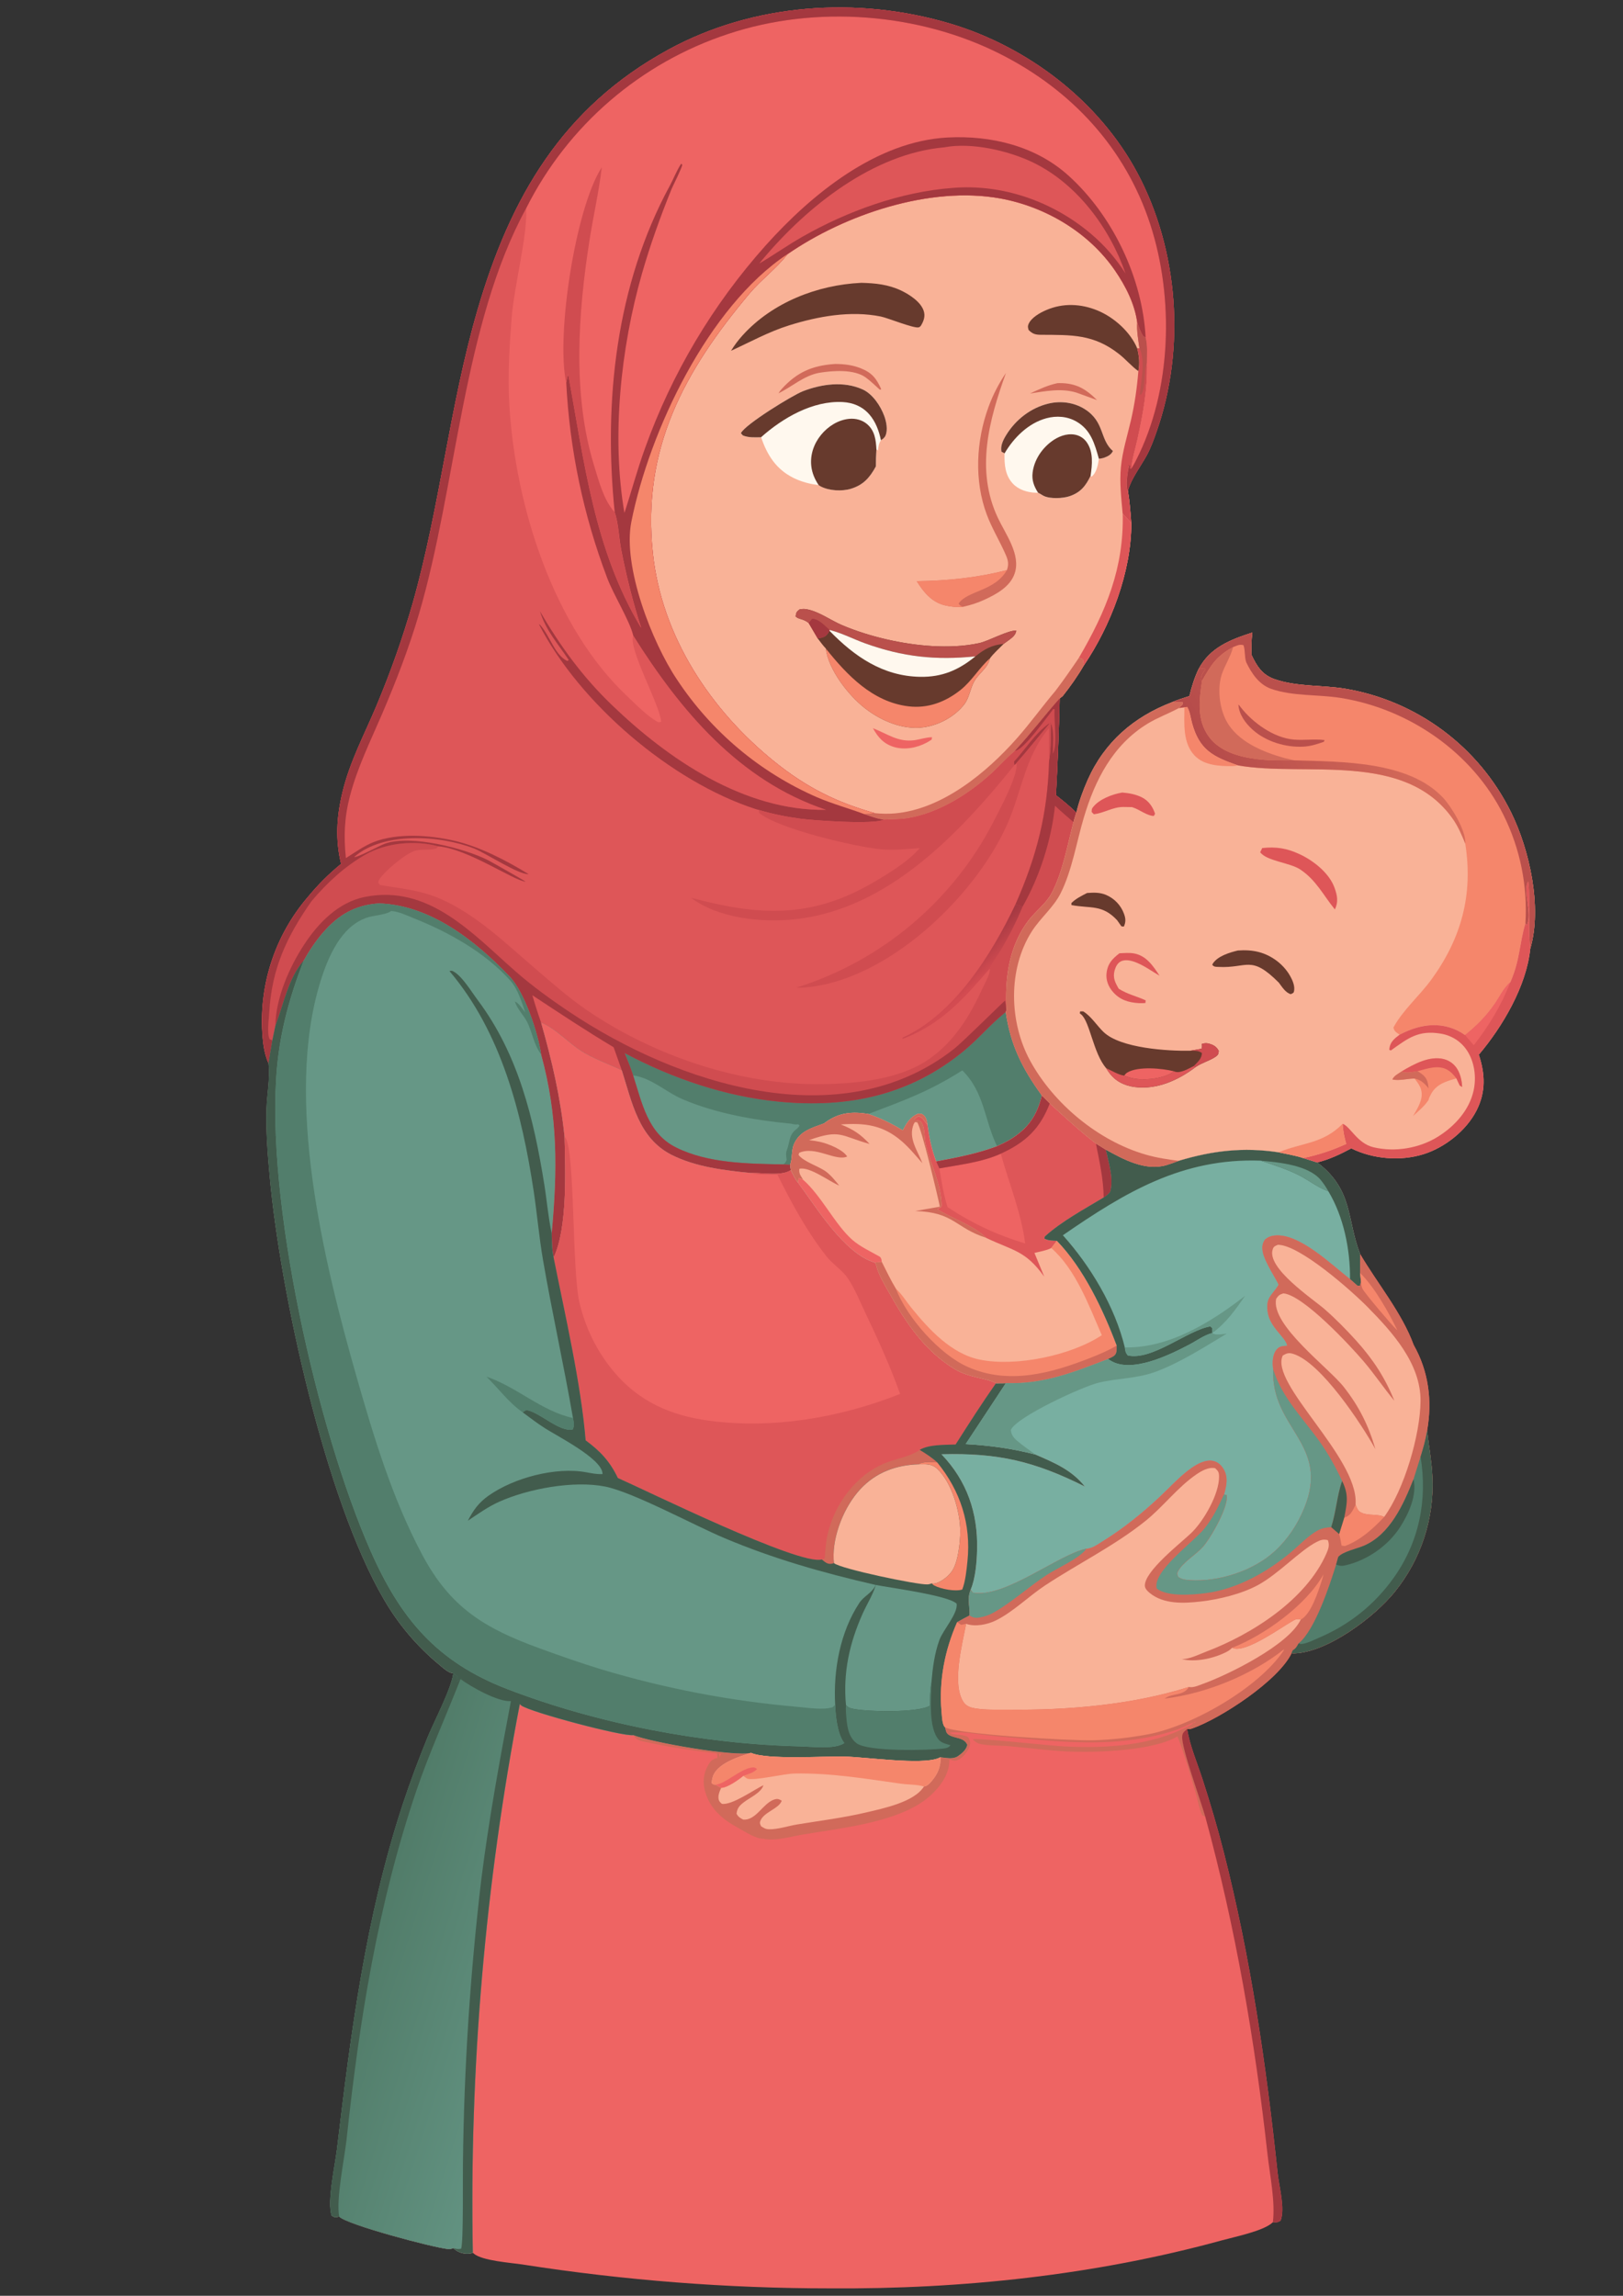 <?xml version="1.0" encoding="UTF-8"?>
<svg id="Layer_1" data-name="Layer 1" xmlns="http://www.w3.org/2000/svg" xmlns:xlink="http://www.w3.org/1999/xlink" viewBox="0 0 595.28 841.89">
  <rect x="0" y="0" width="595.28" height="841.89" fill="#333333" stroke="none"/>
  <defs>
    <style>
      .cls-1 {
        fill: #669786;
      }

      .cls-1, .cls-2, .cls-3, .cls-4, .cls-5, .cls-6, .cls-7, .cls-8, .cls-9, .cls-10, .cls-11, .cls-12, .cls-13, .cls-14, .cls-15, .cls-16, .cls-17 {
        stroke-width: 0px;
      }

      .cls-2 {
        fill: url(#linear-gradient);
      }

      .cls-3 {
        fill: #78afa1;
      }

      .cls-4 {
        fill: #425c4d;
      }

      .cls-5 {
        fill: #ee6463;
      }

      .cls-6 {
        fill: #de5658;
      }

      .cls-7 {
        fill: url(#linear-gradient-2);
      }

      .cls-8 {
        fill: #fff8ee;
      }

      .cls-9 {
        fill: #ba504c;
      }

      .cls-10 {
        fill: #f5866b;
      }

      .cls-11 {
        fill: url(#linear-gradient-3);
      }

      .cls-12 {
        fill: #f9b297;
      }

      .cls-13 {
        fill: #d16a5a;
      }

      .cls-14 {
        fill: #a4383f;
      }

      .cls-15 {
        fill: #d04c50;
      }

      .cls-16 {
        fill: #673a2d;
      }

      .cls-17 {
        fill: #527e6c;
      }
    </style>
    <linearGradient id="linear-gradient" x1="342.21" y1="-938.08" x2="349.79" y2="-946.92" gradientTransform="translate(7.35 -585.43) scale(1 -1)" gradientUnits="userSpaceOnUse">
      <stop offset="0" stop-color="#a53942"/>
      <stop offset="1" stop-color="#d34b51"/>
    </linearGradient>
    <linearGradient id="linear-gradient-2" x1="128.57" y1="-1296.12" x2="190.93" y2="-1316.03" gradientTransform="translate(7.35 -585.43) scale(1 -1)" gradientUnits="userSpaceOnUse">
      <stop offset="0" stop-color="#517c69"/>
      <stop offset="1" stop-color="#629281"/>
    </linearGradient>
    <linearGradient id="linear-gradient-3" x1="446.19" y1="-881.29" x2="506.6" y2="-849.29" gradientTransform="translate(7.35 -585.43) scale(1 -1)" gradientUnits="userSpaceOnUse">
      <stop offset="0" stop-color="#b54b4a"/>
      <stop offset="1" stop-color="#d56b5a"/>
    </linearGradient>
  </defs>
  <path class="cls-5" d="M125.09,316.77c-2.16-9.02-1.63-17.32.53-26.28,2.71-11.27,7.98-21.02,12.43-31.61,5.2-12.35,9.67-24.99,13.37-37.87,9.98-35.32,13.46-72.12,23.73-107.35,12.03-41.3,31.16-74.26,69.97-95.45,31.24-17.05,69.38-19.67,103.35-9.56,28.41,8.46,54.51,28.33,68.59,54.59,15.21,28.37,17.82,64.44,7.22,94.83-1.06,3.03-2.14,6.05-3.67,8.88-2.13,3.93-5.63,8.48-6.83,12.72-.03.11-.06.21-.08.32.66,3.98.95,7.97,1.24,11.99.03,17.72-7.55,37.54-17.43,52.06-2.27,3.91-4.93,7.68-7.74,11.22l-1.1.86c-.26,11.83-.72,23.66-1.37,35.48,2.59,2.06,5.19,4.07,7.48,6.48-.34,1.12-.76,2.26-1.02,3.41-2.24,8.43-3.98,18.59-8.14,26.28-1.94,3.59-5.55,6.22-8.07,9.42-7.5,9.54-9.04,21.64-8.37,33.39l-.28.53c1.77,12.21,6.07,20.73,13.25,30.64l2.9,2.9c5.5,5.05,11.02,10.11,16.92,14.71l3.62,2.24c6.46,3.58,14.53,7.94,22.16,5.71,1.56-.46,3.09-1.03,4.61-1.6,12.5-3.73,23.67-5.05,36.57-3.11,2.98.65,6.17,1.13,9.07,2.11l5.16,1.61c13.27,10.02,10.79,21.04,15.7,33.53,6.33,10.81,15.35,21.58,19.64,33.35,5.5,9.7,6.87,20.5,4.94,31.39.62,5.67,1.67,11.28,1.93,16.98.73,15.27-4.18,30.28-13.8,42.17-7.45,9.25-24.68,22.22-36.9,22.58-.49.01-.52-.01-.93-.09-4.84,10.1-26.01,23.92-36.32,27.57-.73.26-1.22.36-1.99.24.94,6.06,3.7,12.47,5.6,18.33,2.89,8.92,5.51,17.79,7.83,26.88,9.85,38.66,15.58,78.01,19.75,117.64.51,4.87,2.81,12.97,1.1,17.44-1.18.74-1.42.66-2.84.58-3.22,3.18-13.84,5.31-18.6,6.62-46.52,12.78-95.55,17.97-143.75,17.64-37.83,0-75.6-2.94-112.97-8.77-4.09-.62-14.8-1.35-17.79-4-.1-.09-.19-.19-.28-.29-.68.24-1.28.37-2.01.37-1.87,0-3.84-.7-5.15-2.04-.62.21-1.25.37-1.91.32-4.96-.39-37.33-8.97-39.98-11.91-.07.02-.14.05-.21.06-1.23.24-1.49.28-2.54-.4-1.74-5.16,1.26-18.53,1.94-24.26,5.11-42.96,10.58-85.35,24.17-126.65,2.76-8.31,5.81-16.52,9.14-24.61,2.45-5.96,8.63-17.63,9.38-23.34-1.73-.06-3.99-2.17-5.33-3.3-8.09-6.71-14.92-14.81-20.18-23.91-21.42-36.66-38-112.59-41.85-155.02-.74-8.11-1.41-16.61-1.17-24.74.16-5.3,1.32-11.03.79-16.28l-.05-.43c-1.32-2.91-1.88-6.15-2.16-9.31-1.67-18.74,4.29-37.37,16.53-51.65,3.76-4.55,7.66-8.47,12.24-12.21Z"/>
  <path class="cls-6" d="M125.09,316.77c-2.16-9.02-1.63-17.32.53-26.28,2.71-11.27,7.98-21.02,12.43-31.61,5.2-12.35,9.67-24.99,13.37-37.87,9.98-35.32,13.46-72.12,23.73-107.35,12.03-41.3,31.16-74.26,69.97-95.45,31.24-17.05,69.38-19.67,103.35-9.56,28.41,8.46,54.51,28.33,68.59,54.59,15.21,28.37,17.82,64.44,7.22,94.83-1.06,3.03-2.14,6.05-3.67,8.88-2.13,3.93-5.63,8.48-6.83,12.72-.03.11-.06.21-.08.32.66,3.98.95,7.97,1.24,11.99.03,17.72-7.55,37.54-17.43,52.06-2.27,3.91-4.93,7.68-7.74,11.22l-1.1.86c-.26,11.83-.72,23.66-1.37,35.48,2.59,2.06,5.19,4.07,7.48,6.48-.34,1.12-.76,2.26-1.02,3.41-2.24,8.43-3.98,18.59-8.14,26.28-1.94,3.59-5.55,6.22-8.07,9.42-7.5,9.54-9.04,21.64-8.37,33.39l-.28.53c1.77,12.21,6.07,20.73,13.25,30.64-1.78,7.38-5.04,12.15-11.65,16.16-1.53.93-3.18,1.69-4.8,2.44-7.3,2.74-14.67,4.14-22.31,5.57-1.7-4.4-2.6-8.89-3.23-13.55-.06-1.09-.44-2.54-1.25-3.3-.81-.75-1.2-.64-2.24-.64-2.91,1.28-4.12,3.4-5.55,6.09-4.03-2.45-8.15-4.5-12.63-6-5.89-.94-10.7-.54-15.64,3.03-.2.15-.41.3-.61.45-4.48,1.64-8.85,2.79-10.94,7.44-1.15,2.55-.56,5.16-1.49,7.71l.25,1.94c-3.24,2.33-10.81.93-14.77,1.06-9.62-.95-20.33-2.24-29.06-6.7-12.01-6.14-14.42-19.19-18.16-30.95-4.89-2.35-10.4-4.18-14.95-7.13-4.88-3.15-9.29-8.17-14.64-10.37,3.99,14.04,7.08,27.29,8.59,41.83.3,12.13,1.15,33.5-4,44.31-.67-2.84-.59-5.95-.72-8.86,2.13-23.21,2.32-43.05-3.91-65.69-1.07-7.7-6.08-22.76-11.43-28.38-12.59-13.23-29.2-26.37-48.14-26.92-8.63.59-14.74,4.18-20.37,10.67-2.78,3.21-5.06,6.67-7.14,10.37-5.61,6.39-7.35,16.12-10.33,23.84l-1.12,5.35-1.42,8.42c-1.32-2.91-1.88-6.15-2.16-9.31-1.67-18.74,4.29-37.37,16.53-51.65,3.76-4.55,7.66-8.47,12.24-12.21Z"/>
  <path class="cls-12" d="M288.79,93.23c21.06-14.55,52.29-25.14,78.06-20.47,16.59,3.01,32.49,12.43,42.09,26.42,3.87,5.64,7.23,12.16,8.16,19.01.65,1.77,1.21,3.58,2.28,5.14l.8.37c.79,2.88.48,6.3.49,9.27.26,9.76-1.4,18.58-3.47,28.07-.75,3.42-2,7.26-2.23,10.72l-.52.1.02-1.14-.92.02.58-.21-.12.58c-.4,2.04-1.29,7.03-.34,8.87.66,3.98.95,7.97,1.24,11.99.03,17.72-7.55,37.54-17.43,52.06-2.27,3.91-4.93,7.68-7.74,11.22l-1.1.86c-5.59,6.32-10.63,13.02-16.4,19.2-3.22,2.74-6,5.92-9.14,8.74-8.25,7.41-19.03,14.09-30.11,15.94-2.9.48-5.93.37-8.86.55-2.43-.29-4.74-1.18-7.04-1.98l3.76-.39c-14.14-3.95-25.15-9.52-36.61-18.72-23.65-18.99-41.58-46.05-44.81-76.65-4.05-38.37,11.49-66.67,35.42-95.16,4.19-4.99,9.6-8.95,13.59-13.99l.34-.44Z"/>
  <path class="cls-16" d="M417.55,136.12c-2.49-1.77-4.58-4.29-7.01-6.21-9.42-7.46-17.54-7.06-28.78-7.14-2.01-.01-3.06-.32-4.51-1.79-.18-.81-.37-1.19-.06-2,.98-2.49,4.24-4.28,6.57-5.28,6.11-2.64,12.71-2.35,18.81.17,5.97,2.46,12.03,7.83,14.54,13.89.71,2.8,1,5.51.42,8.37Z"/>
  <path class="cls-13" d="M395.73,241.2l1.46.57.31,2.28c-2.27,3.91-4.93,7.68-7.74,11.22l-1.1.86c-5.59,6.32-10.63,13.02-16.4,19.2-3.22,2.74-6,5.92-9.14,8.74-8.25,7.41-19.03,14.09-30.11,15.94-2.9.48-5.93.37-8.86.55-2.43-.29-4.74-1.18-7.04-1.98l3.76-.39c2.36.24,4.98.3,7.35.09,17.42-1.54,33.6-14.93,44.7-27.47,4.97-5.62,9.35-11.75,14.21-17.48,3-3.96,5.82-8.03,8.61-12.14Z"/>
  <path class="cls-15" d="M417.93,127.72c-.43-3.14-1.07-6.36-.82-9.53.65,1.77,1.21,3.58,2.28,5.14l.8.37c.79,2.88.48,6.3.49,9.27.26,9.76-1.4,18.58-3.47,28.07-.75,3.42-2,7.26-2.23,10.72l-.52.1.02-1.14-.92.02.58-.21-.12.58c-.4,2.04-1.29,7.03-.34,8.87.66,3.98.95,7.97,1.24,11.99-1.02-1.68-2.02-2.12-3.16-3.69-.51-5.63-1.16-11.28-.64-16.93.54-5.8,2.38-11.61,3.69-17.26,1.38-5.96,2.22-11.89,2.71-17.98.58-2.86.29-5.57-.42-8.37l.8-.03Z"/>
  <path class="cls-9" d="M417.93,127.72c-.43-3.14-1.07-6.36-.82-9.53.65,1.77,1.21,3.58,2.28,5.14l.8.37c.79,2.88.48,6.3.49,9.27-1.28,3.47-.22,9.13-2.2,11.84l-.74-.49.29.64c.41-4.87,2.07-12.44.06-16.9-.05-.12-.11-.24-.17-.36Z"/>
  <path class="cls-6" d="M411.77,188.29c1.14,1.57,2.14,2.02,3.16,3.69.03,17.72-7.55,37.54-17.43,52.06l-.31-2.28-1.46-.57c9.97-17.1,16.55-32.97,16.05-52.9Z"/>
  <path class="cls-16" d="M296.61,228.47c-2.07-1.69-3.74-1.25-4.81-2.44.29-1.54.27-1.6,1.48-2.57.78-.13,1.58-.21,2.36-.08,4.65.75,9.02,4.11,13.33,5.92,10.04,4.23,22.15,6.99,32.99,7.62,5.66.33,11.59.12,17.15-1.08,3.56-.77,10.82-4.87,13.64-4.58-.22,1.59-1.4,2.48-2.61,3.39-.66.5-1.33.98-2.01,1.46-1.65,1.7-3.66,3.43-5.05,5.33-.85,3.71-4.11,5.38-5.83,8.55-1.4,2.58-1.74,5.85-3.51,8.2-3.45,4.57-9.42,7.77-15.04,8.52-7.64,1.03-15.64-2.43-21.55-7.07-6.03-4.73-13.28-14.05-14.25-21.82-1.08-1.13-2.01-2.46-2.97-3.69l-3.32-5.66Z"/>
  <path class="cls-10" d="M302.89,237.82c7.78,9.75,17.15,19.58,30.25,21.19,7.15.88,13.59-1.56,19.16-5.99,4.18-3.32,6.83-8.11,10.77-11.58-.85,3.71-4.11,5.38-5.83,8.55-1.4,2.58-1.74,5.85-3.51,8.2-3.45,4.57-9.42,7.77-15.04,8.52-7.64,1.03-15.64-2.43-21.55-7.07-6.03-4.73-13.28-14.05-14.25-21.82Z"/>
  <path class="cls-9" d="M296.61,228.47c-2.07-1.69-3.74-1.25-4.81-2.44.29-1.54.27-1.6,1.48-2.57.78-.13,1.58-.21,2.36-.08,4.65.75,9.02,4.11,13.33,5.92,10.04,4.23,22.15,6.99,32.99,7.62,5.66.33,11.59.12,17.15-1.08,3.56-.77,10.82-4.87,13.64-4.58-.22,1.59-1.4,2.48-2.61,3.39-.66.5-1.33.98-2.01,1.46-4.35.43-6.99,1.86-10.37,4.58-14.52,1.47-26.56.21-40.35-4.75-4.23-1.52-8.39-3.69-12.73-4.85l-.41-.11.03.38c-1,1.49-1.42,2.18-3.27,2.58-.36.08-.73.13-1.09.18l-3.32-5.66Z"/>
  <path class="cls-14" d="M296.61,228.47l1.25-1.56c2.44.01,4.63,2.54,6.4,4.07l.03.38c-1,1.49-1.42,2.18-3.27,2.58-.36.08-.73.13-1.09.18l-3.32-5.66Z"/>
  <path class="cls-8" d="M304.26,230.99l.41.11c4.33,1.16,8.49,3.33,12.73,4.85,13.79,4.96,25.83,6.22,40.35,4.75-6.15,5.03-12.21,7.64-20.26,7.5-13.67-.24-24.05-7.44-33.2-16.83l-.03-.38Z"/>
  <path class="cls-8" d="M279.15,160.35c-2.29.03-4.53.21-6.69-.67l-.72-.81c1.43-3.19,19.05-13.97,22.71-15.39,6.89-2.67,15.03-3.81,21.95-.67,3.68,1.67,6.58,6.06,7.93,9.74.76,2.08,1.38,5.11.44,7.22-.35.78-.98,1.23-1.67,1.68-.81,1.24-.91,2.3-1.08,3.73l-.55-.37c-.13,2.07-.21,4.12-.19,6.19-2.22,4.09-4.59,6.83-9.19,8.22-3.27.99-8.01.74-11.06-.87-.34-.18-.42-.26-.76-.49-3.1-.3-6.34-1.19-9.15-2.56-6.39-3.12-9.78-8.42-11.96-14.98Z"/>
  <path class="cls-16" d="M300.26,177.89c-1.43-2.15-2.41-4.41-2.7-6.99-.46-4.14.95-8.19,3.56-11.4,2.55-3.13,6.28-5.53,10.35-5.91,2.37-.22,4.8.41,6.61,1.98,2.79,2.42,3.19,5.79,3.37,9.26-.13,2.07-.21,4.12-.19,6.19-2.22,4.09-4.59,6.83-9.19,8.22-3.27.99-8.01.74-11.06-.87-.34-.18-.42-.26-.76-.49Z"/>
  <path class="cls-16" d="M279.15,160.35c-2.29.03-4.53.21-6.69-.67l-.72-.81c1.43-3.19,19.05-13.97,22.71-15.39,6.89-2.67,15.03-3.81,21.95-.67,3.68,1.67,6.58,6.06,7.93,9.74.76,2.08,1.38,5.11.44,7.22-.35.78-.98,1.23-1.67,1.68-.67-3.39-1.98-6.93-4.31-9.55-2.53-2.85-5.89-4.25-9.66-4.46-11.02-.6-22.07,5.83-29.98,12.89Z"/>
  <path class="cls-8" d="M368.46,166.25l-1.12-.6c-.51-2.13.63-4.37,1.73-6.15,3.47-5.63,9.04-9.98,15.53-11.51,4.47-1.06,9.32-.44,13.24,2.03,7.41,4.66,5.44,11.13,10.35,15.37-.62,1.32-1.72,1.88-3.08,2.41-.65.25-1.37.35-2.06.45-.33,2.22-.84,5.11-2.67,6.53l-.4-.26c-1.79,3.69-3.67,6.09-7.68,7.46-2.45.84-7.12,1.05-9.48-.09-.46-.22-.85-.49-1.28-.75-.17-.1-.34-.18-.51-.27l-.3-.17c-.27,0-.55.01-.82,0-2.98-.09-6.3-1.09-8.39-3.32-2.93-3.14-3.16-7.05-3.08-11.12Z"/>
  <path class="cls-16" d="M380.74,180.68c-1.51-2.37-2.35-4.57-2-7.38.55-4.51,3.23-8.6,6.82-11.33,2.41-1.83,5.54-3.12,8.6-2.59,1.81.31,3.35,1.29,4.41,2.78,2.54,3.57,2.03,8.27,1.43,12.34-1.79,3.69-3.67,6.09-7.68,7.46-2.45.84-7.12,1.05-9.48-.09-.46-.22-.85-.49-1.28-.75-.17-.1-.34-.18-.51-.27l-.3-.17Z"/>
  <path class="cls-16" d="M368.46,166.25l-1.12-.6c-.51-2.13.63-4.37,1.73-6.15,3.47-5.63,9.04-9.98,15.53-11.51,4.47-1.06,9.32-.44,13.24,2.03,7.41,4.66,5.44,11.13,10.35,15.37-.62,1.32-1.72,1.88-3.08,2.41-.65.25-1.37.35-2.06.45-1.53-5.43-2.92-10.58-8.18-13.63-3.38-1.96-7.33-2.25-11.06-1.25-6.62,1.78-11.98,7.11-15.36,12.89Z"/>
  <path class="cls-16" d="M315.83,103.71c5.15.12,9.99.6,14.71,2.85,3.02,1.44,7.31,4.19,8.3,7.6.46,1.58.12,3.04-.62,4.46-.3.57-.57,1.23-1.26,1.42-1.73.49-11.34-3.46-13.9-3.97-11.1-2.24-23-.08-33.62,3.24-7.57,2.37-14.14,6.04-21.31,9.32,1.24-2.03,2.63-3.88,4.23-5.65,10.94-12.08,27.44-18.5,43.46-19.26Z"/>
  <path class="cls-13" d="M369.31,209.06c.98-2.7.15-4.39-.98-6.85-2.07-4.49-4.63-8.79-6.37-13.42-4.73-12.56-3.95-27.11.62-39.6,1.63-4.45,3.74-8.5,6.38-12.42-6.2,17.28-11.25,35.5-2.97,53.12,2.82,6.01,8.52,13.5,6.16,20.43-1.64,4.82-6.6,7.52-10.93,9.54-2.64,1.23-5.17,2.02-8,2.67-2.09.26-4.71-.06-6.77-.57-4.7-1.16-7.8-4.9-10.2-8.84,11.38-.16,22.02-1.23,33.07-4.06Z"/>
  <path class="cls-10" d="M336.24,213.12c11.38-.16,22.02-1.23,33.07-4.06-4.46,7.84-14.57,7.47-17.74,12.31.62.74.74.83,1.64,1.15-2.09.26-4.71-.06-6.77-.57-4.7-1.16-7.8-4.9-10.2-8.84Z"/>
  <path class="cls-13" d="M306.16,133.47c3.36.01,6.39.33,9.54,1.58,4.11,1.63,5.76,3.72,7.52,7.69l-.51.18c-1.68-1.49-3.34-3.17-5.15-4.48-4.33-3.15-12.13-2.54-17.15-1.72-5.69,1.09-9.82,5.04-14.89,7.52.35-.56.72-1.09,1.16-1.57,5.63-6.19,11.22-8.63,19.49-9.19Z"/>
  <path class="cls-5" d="M320.17,267.04c5.22,2.01,9.21,5.22,15.21,4.4,2.18-.3,4.25-1.08,6.47-1.09l-.15.88c-.56.37-1.13.73-1.72,1.05-3.58,1.95-8.13,2.84-12.09,1.65-3.76-1.14-5.87-3.54-7.72-6.89Z"/>
  <path class="cls-13" d="M387.84,140.51c.23-.01.47-.02.7-.02,6.08-.03,9.66,2.07,13.85,6.24l-7.58-2.76c-5.59-1.71-11.41-.51-17.04.33,3.31-1.51,6.48-3.04,10.07-3.79Z"/>
  <path class="cls-5" d="M192.97,76.36c15.24-30.38,41.99-53.41,74.29-63.98,31.9-10.57,69.59-7.72,99.57,7.41,26.07,13.16,45.87,34.39,55.01,62.39,8.83,27.04,7.93,61.02-5.15,86.55-.53,1.04-1.07,2.06-1.72,3.04.23-3.46,1.48-7.3,2.23-10.72,2.07-9.49,3.73-18.32,3.47-28.07-.01-2.98.3-6.39-.49-9.27l-.8-.37c-1.08-1.56-1.64-3.37-2.28-5.14-.94-6.85-4.29-13.37-8.16-19.01-9.6-13.98-25.5-23.41-42.09-26.42-25.77-4.67-57,5.91-78.06,20.47l-.34.44c-3.99,5.05-9.4,9-13.59,13.99-23.93,28.49-39.48,56.8-35.42,95.16,3.23,30.59,21.16,57.65,44.81,76.65,11.46,9.2,22.47,14.78,36.61,18.72l-3.76.39c2.31.79,4.61,1.69,7.04,1.98-3.51,1.89-25.65.31-30.43-.32-5.22-.7-10.31-1.7-15.35-3.21-.45-.11-.89-.22-1.34-.37-31.01-10.09-64.54-38.8-79.41-67.81l.65.43-.49.06.2-.33c3.71,3.91,5.39,11.14,10.07,13.34l.55-.3c-3.96-6-8.46-10.85-10.6-17.99,7.5,12.84,15.51,23.91,26.24,34.27,20.77,20.05,48.77,39.14,78.78,38.64-31.93-10.63-53.47-36.41-70.76-63.91-2,4.61,9.82,25.38,10.26,31.64l-.94.17c-3.61-1.69-8.38-6.62-11.37-9.42-27.33-25.62-41.17-70.03-43.37-106.73-.64-10.66,0-21.35.81-31.99.87-11.44,5.78-30.06,5.36-39.76l-.03-.62Z"/>
  <path class="cls-14" d="M229.01,188.13c2.6-7.88,4.71-15.89,7.55-23.7,9.82-27.44,24.86-52.72,44.28-74.44,16.77-18.7,40.56-38.22,66.75-39.57,15.94-.82,32.28,3.11,44.32,13.99,16.18,14.61,27.13,37.53,28.28,59.3l-.8-.37c-1.08-1.56-1.64-3.37-2.28-5.14-.94-6.85-4.29-13.37-8.16-19.01-9.6-13.98-25.5-23.41-42.09-26.42-25.77-4.67-57,5.91-78.06,20.47l-.34.44c-3.99,5.05-9.4,9-13.59,13.99-23.93,28.49-39.48,56.8-35.42,95.16,3.23,30.59,21.16,57.65,44.81,76.65,11.46,9.2,22.47,14.78,36.61,18.72l-3.76.39c2.31.79,4.61,1.69,7.04,1.98-3.51,1.89-25.65.31-30.43-.32-5.22-.7-10.31-1.7-15.35-3.21-.45-.11-.89-.22-1.34-.37-31.01-10.09-64.54-38.8-79.41-67.81l.65.43-.49.06.2-.33c3.71,3.91,5.39,11.14,10.07,13.34l.55-.3c-3.96-6-8.46-10.85-10.6-17.99,7.5,12.84,15.51,23.91,26.24,34.27,20.77,20.05,48.77,39.14,78.78,38.64-31.93-10.63-53.47-36.41-70.76-63.91-1.35-5.59-7.3-15.03-9.63-21.31-8.67-22.9-13.72-47.01-14.95-71.47l.71-3.14c5.92,32.11,9.51,64.45,26.8,93.12-3.04-9.32-5.45-19.01-7.34-28.63-.84-4.28-.98-9.8-2.4-13.83-4.14-40.74.5-83.38,20.22-119.71,1.45-2.67,2.48-5.54,4.18-8.08.12.14.35.25.37.44.1.71-3.45,7.75-3.92,8.9-4.08,10.05-7.88,20.64-10.87,31.07-7.77,27.13-11.2,59.75-6.4,87.71Z"/>
  <path class="cls-10" d="M288.79,93.23l-.34.44c-3.99,5.05-9.4,9-13.59,13.99-23.93,28.49-39.48,56.8-35.42,95.16,3.23,30.59,21.16,57.65,44.81,76.65,11.46,9.2,22.47,14.78,36.61,18.72l-3.76.39c-5.79-2.17-11.66-3.74-17.4-6.2-20.95-9.11-38.8-24.11-51.39-43.17-9.14-13.6-20-41.44-16.75-57.82,6.65-33.44,28.2-78.9,57.23-98.18Z"/>
  <path class="cls-6" d="M346.42,54.02c9.87-1.89,23.42,1.21,32.36,5.51,16.24,7.82,28.22,24.03,34.04,40.76-3.45-5.43-7.69-10.32-12.6-14.48-14.05-11.93-32.5-18.44-50.92-16.89-19.08,1.45-38.54,8.52-55.07,17.94-5.37,3.06-10.4,6.64-15.73,9.77.32-.41.64-.82.98-1.22,16.33-19.56,40.72-39.11,66.95-41.39Z"/>
  <path class="cls-15" d="M220.71,61.41c-1.06,9.05-3.13,17.94-4.53,26.94-4.16,26.62-6.28,56.5,1.76,82.52,1.63,5.28,3.27,11.69,6.74,16.06.24.3.49.59.74.87,1.42,4.04,1.55,9.56,2.4,13.83,1.89,9.62,4.3,19.31,7.34,28.63-17.29-28.67-20.88-61.01-26.8-93.12l-.71,3.14c-3.73-17.34,3.37-63.57,12.87-78.61l.17-.26Z"/>
  <path class="cls-15" d="M386.95,295.46c2.19,2.08,4.53,4.03,6.79,6.02-2.24,8.43-3.98,18.59-8.14,26.28-1.94,3.59-5.55,6.22-8.07,9.42-7.5,9.54-9.04,21.64-8.37,33.39l-.28.53c1.77,12.21,6.07,20.73,13.25,30.64-1.78,7.38-5.04,12.15-11.65,16.16-1.53.93-3.18,1.69-4.8,2.44-7.3,2.74-14.67,4.14-22.31,5.57-1.7-4.4-2.6-8.89-3.23-13.55-.06-1.09-.44-2.54-1.25-3.3-.81-.75-1.2-.64-2.24-.64-2.91,1.28-4.12,3.4-5.55,6.09-4.03-2.45-8.15-4.5-12.63-6-5.89-.94-10.7-.54-15.64,3.03-.2.15-.41.3-.61.45-4.48,1.64-8.85,2.79-10.94,7.44-1.15,2.55-.56,5.16-1.49,7.71l.25,1.94c-3.24,2.33-10.81.93-14.77,1.06-9.62-.95-20.33-2.24-29.06-6.7-12.01-6.14-14.42-19.19-18.16-30.95-4.89-2.35-10.4-4.18-14.95-7.13-4.88-3.15-9.29-8.17-14.64-10.37,3.99,14.04,7.08,27.29,8.59,41.83.3,12.13,1.15,33.5-4,44.31-.67-2.84-.59-5.95-.72-8.86,2.13-23.21,2.32-43.05-3.91-65.69-1.07-7.7-6.08-22.76-11.43-28.38-12.59-13.23-29.2-26.37-48.14-26.92-8.63.59-14.74,4.18-20.37,10.67-2.78,3.21-5.06,6.67-7.14,10.37-5.61,6.39-7.35,16.12-10.33,23.84l-1.12,5.35-1.05-.44c-.18-.44-.34-.9-.41-1.38-.38-2.64.13-6.03.29-8.71.96-15.93,6.41-27.52,15.43-40.46,5.64-6.68,12.19-12.8,19.83-17.15,7.66-4.36,18.18-5.35,26.71-3.04-.52.78-.45.79-1.39.98-2.3.47-4.85.05-7.03.66-3.43.95-11.32,7.55-13.18,10.59-.22.36-.27.67-.35,1.08l.63.9c7.81,1.33,14.73,1.84,22.15,5.07,13.38,5.82,24.34,16.69,35.32,26.04,5.89,5.01,11.83,10.27,18.21,14.64,24.83,16.98,56.86,27.84,86.98,27.27,12.67-.24,28.22-1.77,38.91-9.31,9.09-6.41,14.78-15.66,19.32-25.61.84-1.85,2.25-4.24,2.69-6.18.1-.43.08-.86.07-1.29.91-2.24,2.9-4.73,4.15-6.89,3-5.19,5.62-10.3,7.88-15.85,6.26-10.97,10.55-24.41,11.86-36.95Z"/>
  <path class="cls-17" d="M229.09,386.14c17.51,9.32,36.93,15.94,56.7,17.84,25.29,2.43,47.87-2.33,67.64-18.56,5.3-4.35,9.72-9.68,15.02-13.98l.43-.35c1.77,12.21,6.07,20.73,13.25,30.64-1.78,7.38-5.04,12.15-11.65,16.16-1.53.93-3.18,1.69-4.8,2.44-7.3,2.74-14.67,4.14-22.31,5.57-1.7-4.4-2.6-8.89-3.23-13.55-.06-1.09-.44-2.54-1.25-3.3-.81-.75-1.2-.64-2.24-.64-2.91,1.28-4.12,3.4-5.55,6.09-4.03-2.45-8.15-4.5-12.63-6-5.89-.94-10.7-.54-15.64,3.03-.2.15-.41.3-.61.45-4.48,1.64-8.85,2.79-10.94,7.44-1.15,2.55-.56,5.16-1.49,7.71l-2.57-.13c-12.9-.29-27.42-.33-39.26-6.22-10.45-5.2-12.45-16.27-15.76-26.44-.86-2.77-2.06-5.49-3.12-8.2Z"/>
  <path class="cls-1" d="M232.21,394.34c6.94,1.03,11.99,6.14,18.2,8.78,12.41,5.28,26.38,7.66,39.72,8.95.89.18,1.7.41,2.6.2l.54.5c-.47.72-.86,1.07-1.53,1.61-2.42,1.94-2.09,4.79-3.16,7.43-.45,1.11-.19,2.42-.05,3.58-.42.85-.48,1.1-1.31,1.61-12.9-.29-27.42-.33-39.26-6.22-10.45-5.2-12.45-16.27-15.76-26.44Z"/>
  <path class="cls-1" d="M352.96,392.52c8.18,8.12,8.02,18.1,12.73,27.82-7.3,2.74-14.67,4.14-22.31,5.57-1.7-4.4-2.6-8.89-3.23-13.55-.06-1.09-.44-2.54-1.25-3.3-.81-.75-1.2-.64-2.24-.64-2.91,1.28-4.12,3.4-5.55,6.09-4.03-2.45-8.15-4.5-12.63-6,13.25-5.03,22.28-8.25,34.48-15.99Z"/>
  <path class="cls-14" d="M101.02,376.17c.06-10.1,5.13-21.58,10.63-29.93,5.2-7.91,12.55-15.39,22.13-17.32,23.45-4.7,39.45,13.37,55.24,27.24,6.19,5.43,12.98,10.34,19.83,14.92,39.37,26.35,99.47,46.22,141.04,13.58,3.36-2.64,18.44-17.68,18.77-17.74l.5,3.66-.28.53-.43.35c-5.3,4.3-9.72,9.63-15.02,13.98-19.77,16.23-42.35,20.99-67.64,18.56-19.77-1.9-39.19-8.52-56.7-17.84,1.06,2.71,2.26,5.42,3.12,8.2,3.31,10.17,5.31,21.24,15.76,26.44,11.83,5.89,26.36,5.93,39.26,6.22l2.57.13.25,1.94c-3.24,2.33-10.81.93-14.77,1.06-9.62-.95-20.33-2.24-29.06-6.7-12.01-6.14-14.42-19.19-18.16-30.95-4.89-2.35-10.4-4.18-14.95-7.13-4.88-3.15-9.29-8.17-14.64-10.37,3.99,14.04,7.08,27.29,8.59,41.83.3,12.13,1.15,33.5-4,44.31-.67-2.84-.59-5.95-.72-8.86,2.13-23.21,2.32-43.05-3.91-65.69-1.07-7.7-6.08-22.76-11.43-28.38-12.59-13.23-29.2-26.37-48.14-26.92-8.63.59-14.74,4.18-20.37,10.67-2.78,3.21-5.06,6.67-7.14,10.37-5.61,6.39-7.35,16.12-10.33,23.84Z"/>
  <path class="cls-6" d="M195.26,364.97c9.86,6.5,19.66,13.01,29.81,19.07l2.99,8.45c-4.89-2.35-10.4-4.18-14.95-7.13-4.88-3.15-9.29-8.17-14.64-10.37-1.18-3.31-2.25-6.65-3.21-10.02Z"/>
  <path class="cls-14" d="M125.09,316.77c-2.16-9.02-1.63-17.32.53-26.28,2.71-11.27,7.98-21.02,12.43-31.61,5.2-12.35,9.67-24.99,13.37-37.87,9.98-35.32,13.46-72.12,23.73-107.35,12.03-41.3,31.16-74.26,69.97-95.45,31.24-17.05,69.38-19.67,103.35-9.56,28.41,8.46,54.51,28.33,68.59,54.59,15.21,28.37,17.82,64.44,7.22,94.83-1.06,3.03-2.14,6.05-3.67,8.88-2.13,3.93-5.63,8.48-6.83,12.72-.03.11-.06.21-.08.32-.95-1.84-.06-6.83.34-8.87l.12-.58-.58.21.92-.02-.02,1.14.52-.1c.65-.98,1.18-2,1.72-3.04,13.08-25.54,13.98-59.51,5.15-86.55-9.15-28-28.95-49.23-55.01-62.39-29.98-15.13-67.67-17.98-99.57-7.41-32.3,10.57-59.05,33.6-74.29,63.98-23.23,42.46-25.51,101.74-39.3,148.7-3.67,12.51-8.44,24.81-13.57,36.79-4.29,10.01-8.98,19.41-11.76,29.99-2.06,7.82-2.35,14.81-1.5,22.83,3.21-2,6.59-4.44,10.11-5.84,8.69-3.46,20.62-2.59,29.56-.54,9.36,2.14,19.22,7.28,27.36,12.28-3.63.26-15.87-7.78-19.94-9.38-12.57-4.95-33.4-6.24-44.08,3.09,1.38.22,9.37-4.24,11.44-4.95,9.46-3.25,28.83,1.67,37.58,6.06,1.36.69,13.52,7.58,13.88,7.92-4.47-.38-20.9-11.94-32.03-12.96-8.53-2.31-19.04-1.32-26.71,3.04-7.64,4.35-14.2,10.47-19.83,17.15-9.02,12.95-14.48,24.53-15.43,40.46-.16,2.68-.67,6.07-.29,8.71.07.47.23.94.41,1.38l1.05.44-1.42,8.42c-1.32-2.91-1.88-6.15-2.16-9.31-1.67-18.74,4.29-37.37,16.53-51.65,3.76-4.55,7.66-8.47,12.24-12.21Z"/>
  <path class="cls-15" d="M372.25,275.33c5.77-6.18,10.81-12.88,16.4-19.2-.26,11.83-.72,23.66-1.37,35.48,2.59,2.06,5.19,4.07,7.48,6.48-.34,1.12-.76,2.26-1.02,3.41-2.27-1.99-4.6-3.94-6.79-6.02-1.31,12.54-5.6,25.98-11.86,36.95l-2.66-.74c7.83-17.72,11.84-33.31,12.35-52.75.81-4.56.56-9.42.59-14.05-4.23,4.96-8.28,10.13-12.6,15l-.69.67c-20.31,25.18-46.36,52.78-80.33,56.52-12.17,1.34-28.29-.25-38.31-7.88,24.46,6.57,43.61,7.82,66.36-5.31,5.75-3.32,13.19-7.83,17.55-12.88-4.61.31-9.38.85-13.98.45-9.82-.86-38.13-7.64-44.92-13.35l-.09-1.07c5.04,1.51,10.14,2.52,15.35,3.21,4.78.64,26.92,2.21,30.43.32,2.94-.19,5.97-.07,8.86-.55,11.08-1.85,21.86-8.52,30.11-15.94,3.14-2.82,5.92-6,9.14-8.74Z"/>
  <path class="cls-14" d="M372.25,275.33c5.77-6.18,10.81-12.88,16.4-19.2-.26,11.83-.72,23.66-1.37,35.48,2.59,2.06,5.19,4.07,7.48,6.48-.34,1.12-.76,2.26-1.02,3.41-2.27-1.99-4.6-3.94-6.79-6.02-1.31,12.54-5.6,25.98-11.86,36.95l-2.66-.74c7.83-17.72,11.84-33.31,12.35-52.75.81-4.56.56-9.42.59-14.05-4.23,4.96-8.28,10.13-12.6,15l-.69.67-.15-1.27c4.11-4.46,7.76-10.42,12.76-13.9l.91.2c1.07,3.18.57,7.46.58,10.82,1.71-3.3.39-11.83.59-15.82l.03-.5c-.69-.27-.61.15-1.01.65-2.35,2.98-9.83,13.41-12.95,14.43-.19.06-.38.11-.57.16Z"/>
  <path class="cls-15" d="M385.37,264.87c-.03,4.63.22,9.49-.59,14.05-.09-3.97-.1-7.93-.03-11.9-9.07,10.84-10,23.71-15.71,36.12-12.05,26.22-43.65,56.41-73.59,58.96-1.12.1-2.25.13-3.38.08,31.23-9.78,57.25-31.65,72.26-60.73,2.06-4.05,9.42-17.6,8.43-21.58,4.32-4.87,8.37-10.04,12.6-15Z"/>
  <path class="cls-2" d="M372.43,331.67l2.66.74c-2.26,5.55-4.88,10.67-7.88,15.85-1.25,2.16-3.24,4.65-4.15,6.89-9.4,10.94-18.18,20.76-32.07,25.82l.15-.49c18.96-8.6,32.7-30.77,41.29-48.81Z"/>
  <path class="cls-1" d="M138.87,331.29c18.94.55,35.55,13.69,48.14,26.92,5.35,5.62,10.36,20.68,11.43,28.38,6.23,22.64,6.04,42.48,3.91,65.69.13,2.91.05,6.02.72,8.86,5.15-10.81,4.3-32.18,4-44.31-1.51-14.54-4.6-27.79-8.59-41.83,5.35,2.2,9.76,7.22,14.64,10.37,4.56,2.94,10.06,4.78,14.95,7.13,3.74,11.76,6.15,24.81,18.16,30.95,8.72,4.46,19.44,5.75,29.06,6.7,3.96-.13,11.53,1.27,14.77-1.06.77,1.44,1.54,3.36,2.62,4.56,6.82,9.14,17,26.04,28.18,29.36.07.08.16.16.22.25.31.44.33.65.45,1.14.75,3.17,3.05,6.84,4.63,9.69,6.1,10.99,13.16,21.47,24.16,28.06,5.25,3.15,11.61,3.18,15.02,5.11l3.62-.03-14.75,22.36c8.83.5,17.04,1.61,25.59,3.84,6.97,3.02,13.24,5.61,18.12,11.73-18.49-9.26-31.82-12.39-52.59-11.83,9.36,9.76,13.39,21.52,13.06,34.95-.11,4.45-.58,10.6-2.36,14.68-1.48,3.74-.23,5.8-.43,9.47-1.52.8-3.04,1.59-4.54,2.45-4.52,10.22-6.72,21.46-5.74,32.64.14,1.54.19,4.17.94,5.5.1.17.25.3.38.45.33,1.24.29,2.1,1.45,2.8,2.25,1.35,5.39.78,6.69,3.58-.24,1.72-2.03,3.22-3.41,4.18-1.14.8-2.79.83-4.14.68l-2.3-.27c-.28.13-.56.27-.85.38-6.4,2.47-26.41-.46-34.39-.64-7.52-.17-28.4,1.24-34.23-1.35-6.18,1.46-36.52-3.83-43.19-6.51-4.07.55-37.6-8.4-40.99-10.82-.2-.15-.45-.42-.61-.59-12.73,66.28-18.51,133.72-17.23,201.19-.68.24-1.28.37-2.01.37-1.87,0-3.84-.7-5.15-2.04-.62.21-1.25.37-1.91.32-4.96-.39-37.33-8.97-39.98-11.91-.07.02-.14.05-.21.06-1.23.24-1.49.28-2.54-.4-1.74-5.16,1.26-18.53,1.94-24.26,5.11-42.96,10.58-85.35,24.17-126.65,2.76-8.31,5.81-16.52,9.14-24.61,2.45-5.96,8.63-17.63,9.38-23.34-1.73-.06-3.99-2.17-5.33-3.3-8.09-6.71-14.92-14.81-20.18-23.91-21.42-36.66-38-112.59-41.85-155.02-.74-8.11-1.41-16.61-1.17-24.74.16-5.3,1.32-11.03.79-16.28l-.05-.43,1.42-8.42,1.12-5.35c2.98-7.72,4.72-17.45,10.33-23.84,2.09-3.69,4.36-7.16,7.14-10.37,5.64-6.49,11.74-10.08,20.37-10.67Z"/>
  <path class="cls-5" d="M198.47,374.99c5.35,2.2,9.76,7.22,14.64,10.37,4.56,2.94,10.06,4.78,14.95,7.13,3.74,11.76,6.15,24.81,18.16,30.95,8.72,4.46,19.44,5.75,29.06,6.7,3.96-.13,11.53,1.27,14.77-1.06.77,1.44,1.54,3.36,2.62,4.56,6.82,9.14,17,26.04,28.18,29.36.07.08.16.16.22.25.31.44.33.65.45,1.14.75,3.17,3.05,6.84,4.63,9.69,6.1,10.99,13.16,21.47,24.16,28.06,5.25,3.15,11.61,3.18,15.02,5.11-5.17,7.35-9.99,14.91-14.82,22.49-4.03.19-9.61-.08-13.19,1.97,2.3,1.39,4.42,2.75,6.42,4.58-1.96-.02-5.25-.45-6.83.7-8.24.26-15.64,2.97-21.35,9.12-5.87,6.33-10.19,16.91-9.79,25.7.02.47.06.94.13,1.41-.4.15-.58.25-1.03.29-1.52.16-2.35-.74-3.44-1.59-8.3,2.32-64.45-25.34-74.81-29.89-2.91-6.1-6.41-9.82-11.81-13.81-1.74-21.06-7.58-46.13-11.75-67.06,5.15-10.81,4.3-32.18,4-44.31-1.51-14.54-4.6-27.79-8.59-41.83Z"/>
  <path class="cls-6" d="M207.06,416.83c.08.09.17.19.25.28,3.66,4.56,2.4,48.91,5.26,60.75,2.26,9.34,6.37,17.72,12.54,25.11,9.14,10.94,20.76,16.07,34.66,17.97,23.55,3.22,48.41-1.05,70.37-9.77-3.66-10.29-8.09-19.92-12.77-29.78-1.97-4.14-3.81-8.75-6.36-12.56-2.09-3.11-5.5-5.12-7.83-8.07-7.31-9.3-12.8-19.46-18.04-30.01-3.22-.04-6.74.2-9.86-.62,3.96-.13,11.53,1.27,14.77-1.06.77,1.44,1.54,3.36,2.62,4.56,6.82,9.14,17,26.04,28.18,29.36.07.08.16.16.22.25.31.44.33.65.45,1.14.75,3.17,3.05,6.84,4.63,9.69,6.1,10.99,13.16,21.47,24.16,28.06,5.25,3.15,11.61,3.18,15.02,5.11-5.17,7.35-9.99,14.91-14.82,22.49-4.03.19-9.61-.08-13.19,1.97,2.3,1.39,4.42,2.75,6.42,4.58-1.96-.02-5.25-.45-6.83.7-8.24.26-15.64,2.97-21.35,9.12-5.87,6.33-10.19,16.91-9.79,25.7.02.47.06.94.13,1.41-.4.15-.58.25-1.03.29-1.52.16-2.35-.74-3.44-1.59-8.3,2.32-64.45-25.34-74.81-29.89-2.91-6.1-6.41-9.82-11.81-13.81-1.74-21.06-7.58-46.13-11.75-67.06,5.15-10.81,4.3-32.18,4-44.31Z"/>
  <path class="cls-13" d="M337.32,531.69c2.3,1.39,4.42,2.75,6.42,4.58-1.96-.02-5.25-.45-6.83.7-8.24.26-15.64,2.97-21.35,9.12-5.87,6.33-10.19,16.91-9.79,25.7.02.47.06.94.13,1.41-.4.15-.58.25-1.03.29-1.52.16-2.35-.74-3.44-1.59l1.03-.39c.27-2.92.42-5.95,1.08-8.82,2.55-11.19,10.55-22.01,21.35-26.25,3.89-1.53,8.59-2.24,12.09-4.51.12-.08.23-.16.35-.24Z"/>
  <path class="cls-4" d="M111.35,352.33c-4.97,12.78-8.5,25.41-9.75,39.08-4.44,48.37,14.76,132.93,34.29,177.25,11.01,24.99,24.41,40.83,50.16,50.74,33.17,12.76,71.77,20.13,107.23,21,4.28.11,11.45.98,15.28-.62.39-.16.76-.36,1.12-.58-2.52-3.13-3.26-10.05-3.36-14.05-.7-12.65,1.78-26.59,8.84-37.31,1.66-2.52,4.41-3.51,5.84-6.2.07-.14.14-.28.21-.42-19.26-4.42-37.52-9.58-55.73-17.28-11.13-4.71-33.3-16.77-43.56-18.81-11.51-2.28-28.12.78-38.8,5.56-4.08,1.82-7.81,4.5-11.52,6.97,2.04-3.92,3.95-6.61,7.61-9.2,9.26-6.53,24.64-10.65,35.88-8.55,1.98.37,3.88.76,5.91.64-.02-.17-.02-.35-.05-.52-.78-5.39-16.47-13.35-20.97-16.22-2.86-1.82-5.57-3.88-8.29-5.91.49-.3,1.13-.91,1.7-.78,4.95,1.09,11.85,8.09,16.64,7.08.74-1.4.35-2.71.12-4.21-3.34-19.37-7.65-38.57-10.99-57.95-1.43-8.3-2.14-16.71-3.39-25.04-4.3-28.56-11.83-58.39-30.92-80.9.83-.23,1.04-.13,1.8.34,3.11,1.92,6.32,7.31,8.56,10.29,14.96,19.97,20.54,43.42,24.42,67.6.96,5.95,1.45,12.03,2.7,17.93.13,2.91.05,6.02.72,8.86,4.17,20.93,10.01,46,11.75,67.06,5.4,3.99,8.9,7.72,11.81,13.81,10.36,4.55,66.51,32.21,74.81,29.89,1.09.85,1.92,1.75,3.44,1.59.45-.05.63-.14,1.03-.29-.06-.47-.1-.94-.13-1.41-.4-8.79,3.92-19.37,9.79-25.7,5.71-6.16,13.11-8.86,21.35-9.12,1.58-1.15,4.87-.72,6.83-.7-2-1.83-4.12-3.18-6.42-4.58,3.58-2.05,9.16-1.77,13.19-1.97,4.83-7.58,9.65-15.14,14.82-22.49l3.62-.03-14.75,22.36c8.83.5,17.04,1.61,25.59,3.84,6.97,3.02,13.24,5.61,18.12,11.73-18.49-9.26-31.82-12.39-52.59-11.83,9.36,9.76,13.39,21.52,13.06,34.95-.11,4.45-.58,10.6-2.36,14.68-1.48,3.74-.23,5.8-.43,9.47-1.52.8-3.04,1.59-4.54,2.45-4.52,10.22-6.72,21.46-5.74,32.64.14,1.54.19,4.17.94,5.5.1.17.25.3.38.45.33,1.24.29,2.1,1.45,2.8,2.25,1.35,5.39.78,6.69,3.58-.24,1.72-2.03,3.22-3.41,4.18-1.14.8-2.79.83-4.14.68l-2.3-.27c-.28.13-.56.27-.85.38-6.4,2.47-26.41-.46-34.39-.64-7.52-.17-28.4,1.24-34.23-1.35-6.18,1.46-36.52-3.83-43.19-6.51-4.07.55-37.6-8.4-40.99-10.82-.2-.15-.45-.42-.61-.59-12.73,66.28-18.51,133.72-17.23,201.19-.68.24-1.28.37-2.01.37-1.87,0-3.84-.7-5.15-2.04-.62.21-1.25.37-1.91.32-4.96-.39-37.33-8.97-39.98-11.91-.07.02-.14.05-.21.06-1.23.24-1.49.28-2.54-.4-1.74-5.16,1.26-18.53,1.94-24.26,5.11-42.96,10.58-85.35,24.17-126.65,2.76-8.31,5.81-16.52,9.14-24.61,2.45-5.96,8.63-17.63,9.38-23.34-1.73-.06-3.99-2.17-5.33-3.3-8.09-6.71-14.92-14.81-20.18-23.91-21.42-36.66-38-112.59-41.85-155.02-.74-8.11-1.41-16.61-1.17-24.74.16-5.3,1.32-11.03.79-16.28l-.05-.43,1.42-8.42,1.12-5.35c2.98-7.72,4.72-17.45,10.33-23.84Z"/>
  <path class="cls-7" d="M166.28,613.61l1.44,1.11-.11,1.98c.66-.46,1.25-.92,2.02-1.19-.41.29-.18.22-.72.21,3.61,2.74,13.96,8.57,18.49,8.06-4.15,21.77-8.1,43.47-10.88,65.48-4.1,34.66-6.35,69.51-6.73,104.4-.07,5.13.21,28.49-.65,30.96-1.12.25-1.75.11-2.84-.21-.62.21-1.25.37-1.91.32-4.96-.39-37.33-8.97-39.98-11.91-.07.02-.14.05-.21.06-1.23.24-1.49.28-2.54-.4-1.74-5.16,1.26-18.53,1.94-24.26,5.11-42.96,10.58-85.35,24.17-126.65,2.76-8.31,5.81-16.52,9.14-24.61,2.45-5.96,8.63-17.63,9.38-23.34Z"/>
  <path class="cls-4" d="M166.28,613.61l1.44,1.11-.11,1.98c.66-.46,1.25-.92,2.02-1.19-.41.29-.18.22-.72.21-5.43,13.85-11.55,27.22-16.33,41.34-13.99,41.31-20.82,84.12-25.45,127.33-.76,7.07-3.93,21.93-2.73,28.42-.07.02-.14.05-.21.06-1.23.24-1.49.28-2.54-.4-1.74-5.16,1.26-18.53,1.94-24.26,5.11-42.96,10.58-85.35,24.17-126.65,2.76-8.31,5.81-16.52,9.14-24.61,2.45-5.96,8.63-17.63,9.38-23.34Z"/>
  <path class="cls-12" d="M336.9,536.97c2.73-.01,4.84-.3,6.94,1.72,5.31,5.08,8.32,15.67,8.36,22.79.02,3.92-.8,12.3-3.53,15.3-1.2,1.58-4.11,3.77-6.15,3.95-.39.04-.43,0-.76-.09-.5.18-1.04.35-1.58.38-3.69.19-31.99-5.74-34.29-7.81-.06-.47-.1-.94-.13-1.41-.4-8.79,3.92-19.37,9.79-25.7,5.71-6.16,13.11-8.86,21.35-9.12Z"/>
  <path class="cls-1" d="M321.22,581.22c5.63,1.08,26.62,3.85,29.64,6.86.6,3.54-4.98,9.64-6.32,13.35-1.81,5.01-2.47,10.3-2.92,15.58-.54,2.86-.56,5.56-.52,8.45-4.02,2.68-23.24,2.32-28.54,1.11-1.05-.24-1.57-.52-2.28-1.32-1.11-11.94,1.28-22.68,6.14-33.56,1.5-3.35,3.58-6.59,4.69-10.09.04-.13.08-.26.12-.39Z"/>
  <path class="cls-17" d="M341.62,617.01c-.03,5.7-1.27,16.72,2.85,21.14.99,1.06,2.8,1.45,4.15,1.84-.75.92-1.36,1.05-2.52,1.2-5.56.71-27.85,1.23-31.94-1.93-3.39-2.62-3.56-7.22-3.87-11.13-.08-.97-.08-1.91-.01-2.87.71.8,1.23,1.08,2.28,1.32,5.31,1.21,24.53,1.57,28.54-1.11-.04-2.9-.02-5.59.52-8.45Z"/>
  <path class="cls-10" d="M343.74,536.27c8.55,10.48,12.47,22.64,11.11,36.15-.33,3.23-.74,7.46-1.92,10.48-2.59.81-7.81-.18-10.22-1.46-.43-.23-.63-.45-.95-.81.32.09.37.12.76.09,2.04-.18,4.95-2.37,6.15-3.95,2.72-3,3.55-11.38,3.53-15.3-.04-7.12-3.04-17.7-8.36-22.79-2.11-2.02-4.21-1.73-6.94-1.72,1.58-1.15,4.87-.72,6.83-.7Z"/>
  <path class="cls-17" d="M138.87,331.29c18.94.55,35.55,13.69,48.14,26.92,5.35,5.62,10.36,20.68,11.43,28.38-2.75-3.58-3.14-8.03-5.15-11.91-1.24-2.4-3.72-4.84-4.42-7.39,1.28.36,2.9,2.89,3.78,3.98-1.33-3.89-2.69-8.54-5.47-11.66-9.25-10.37-22.81-17.88-35.55-22.94-2.6-1.03-5.36-2.42-8.17-2.59-.14.09-.28.18-.42.27-1.95,1.15-6.06,1.34-8.48,2.16-9.55,3.23-14.29,14.56-17.07,23.54-13.28,42.96,1.26,102.73,13.32,144.95,6.34,22.19,13.08,44.45,23.94,64.93,10.38,19.57,22.81,27.12,43.29,34.58,7.47,2.72,15.02,5.37,22.62,7.69,23.38,7.02,47.41,11.61,71.73,13.71,3.73.31,9.43,1.28,13.01.15l.94-.91c.1,4,.83,10.92,3.36,14.05-.36.22-.73.42-1.12.58-3.83,1.59-11,.72-15.28.62-35.46-.87-74.06-8.24-107.23-21-25.75-9.91-39.15-25.75-50.16-50.74-19.53-44.32-38.73-128.88-34.29-177.25,1.25-13.67,4.79-26.31,9.75-39.08,2.09-3.69,4.36-7.16,7.14-10.37,5.64-6.49,11.74-10.08,20.37-10.67Z"/>
  <path class="cls-17" d="M178.45,504.86c11.01,3.67,20.22,12.66,31.71,15.14.23,1.5.62,2.81-.12,4.21-4.79,1.01-11.69-5.99-16.64-7.08-.57-.12-1.21.48-1.7.78-5.22-3.66-8.76-8.65-13.26-13.05Z"/>
  <path class="cls-3" d="M382.14,401.73l2.9,2.9c5.5,5.05,11.02,10.11,16.92,14.71l3.62,2.24c6.46,3.58,14.53,7.94,22.16,5.71,1.56-.46,3.09-1.03,4.61-1.6,12.5-3.73,23.67-5.05,36.57-3.11,2.98.65,6.17,1.13,9.07,2.11l5.16,1.61c13.27,10.02,10.79,21.04,15.7,33.53v6.97s.34,3.17.34,3.17l-.38,1.5-.89.05-2.75-2.44c-6.77-5.26-18.72-16.98-27.67-16-1.4.15-2.39.55-3.49,1.42-1.04,1.49-1.17,2.76-.87,4.5.64,3.8,5.72,11.24,5.8,12.13,0,.02-.27.52-.32.58-2.44,3.6-4.33,4.27-3.68,9.26.77,5.9,6.73,9.43,7.18,12.53-1.46.15-2.73.04-3.78,1.27-1.71,2-1.68,4.92-1.37,7.36-.91,21.77,21.13,27.39,11.34,51-2.48,5.97-6.02,11.37-10.81,15.75-7.84,7.18-20.43,11.24-31.09,10.58-1.53-.09-2.94-.27-4.24-1.15-.36-.87-.62-1.13-.15-2.05,1.64-3.25,6.57-6.13,9.07-8.92,2.88-3.21,9.63-14.91,8.81-19.07l-.98-.26c.88-3.03,1.58-6.21-.08-9.13-.85-1.49-2.07-2.71-3.8-3.11-2.79-.65-5.85,1.02-8.05,2.56-4.23,2.96-7.94,7.12-11.72,10.65-6.37,5.95-13.29,11.56-20.71,16.14-1.73,1.07-3.97,2.78-6.04,2.79-10.12,1.97-29.96,18.29-41.7,16.14l-.8-1.11c1.78-4.08,2.25-10.23,2.36-14.68.32-13.43-3.7-25.18-13.06-34.95,20.78-.56,34.11,2.57,52.59,11.83-4.87-6.12-11.15-8.71-18.12-11.73-8.55-2.23-16.76-3.34-25.59-3.84l14.75-22.36-3.62.03c-3.41-1.93-9.76-1.96-15.02-5.11-11-6.59-18.06-17.08-24.16-28.06-1.58-2.84-3.87-6.52-4.63-9.69-.12-.49-.14-.7-.45-1.14-.07-.09-.15-.17-.22-.25-11.18-3.32-21.37-20.21-28.18-29.36-1.07-1.2-1.85-3.12-2.62-4.56l-.25-1.94c.94-2.55.34-5.16,1.49-7.71,2.09-4.65,6.46-5.8,10.94-7.44.2-.15.4-.3.61-.45,4.94-3.57,9.75-3.97,15.64-3.03,4.48,1.5,8.6,3.55,12.63,6,1.43-2.69,2.64-4.82,5.55-6.09,1.04,0,1.43-.11,2.24.64.82.76,1.19,2.21,1.25,3.3.63,4.65,1.54,9.15,3.23,13.55,7.63-1.43,15-2.84,22.31-5.57,1.62-.75,3.27-1.52,4.8-2.44,6.62-4.02,9.88-8.78,11.65-16.16Z"/>
  <path class="cls-12" d="M382.14,401.73l2.9,2.9c5.5,5.05,11.02,10.11,16.92,14.71l3.62,2.24c1,4.72,3.03,10.89,1.57,15.58-.75.81-1.37,1.45-2.34,1.98-7.05,4.23-15.54,8.81-21.59,14.32l-.16.77c1.46.78,2.97.73,4.58.8,9.86,10.15,16.99,25.31,21.94,38.43-.05,1.41.23,2.86-1.04,3.82-.6.45-1.45.78-2.13,1.09-12.75,4.89-23.59,9.3-37.46,8.84l-3.62.03c-3.41-1.93-9.76-1.96-15.02-5.11-11-6.59-18.06-17.08-24.16-28.06-1.58-2.84-3.87-6.52-4.63-9.69-.12-.49-.14-.7-.45-1.14-.07-.09-.15-.17-.22-.25-11.18-3.32-21.37-20.21-28.18-29.36-1.07-1.2-1.85-3.12-2.62-4.56l-.25-1.94c.94-2.55.34-5.16,1.49-7.71,2.09-4.65,6.46-5.8,10.94-7.44.2-.15.4-.3.61-.45,4.94-3.57,9.75-3.97,15.64-3.03,4.48,1.5,8.6,3.55,12.63,6,1.43-2.69,2.64-4.82,5.55-6.09,1.04,0,1.43-.11,2.24.64.82.76,1.19,2.21,1.25,3.3.63,4.65,1.54,9.15,3.23,13.55,7.63-1.43,15-2.84,22.31-5.57,1.62-.75,3.27-1.52,4.8-2.44,6.62-4.02,9.88-8.78,11.65-16.16Z"/>
  <path class="cls-6" d="M382.14,401.73l2.9,2.9c5.5,5.05,11.02,10.11,16.92,14.71l3.62,2.24c1,4.72,3.03,10.89,1.57,15.58-.75.81-1.37,1.45-2.34,1.98-7.05,4.23-15.54,8.81-21.59,14.32l-.16.77c1.46.78,2.97.73,4.58.8l-2.05,2.64c-1.84.92-4.17,1.29-6.18,1.79l3.59,8.7c-6.92-9.65-11.34-9.45-21.27-14.2-4.42-4.5-12.52-7.1-17.95-10.52l1.51-.87-.52.55.58-.85c-.07-8.08-3.96-15.06-5.84-22.66-.55-2.24-.25-6.32-1.6-8.13-.51-.68-1.53-.6-2.35-.73l-.14-.4,1.35-1.01c1.74.39,1.85,1.33,2.97,2.6l.4.45c.63,4.65,1.54,9.15,3.23,13.55,7.63-1.43,15-2.84,22.31-5.57,1.62-.75,3.27-1.52,4.8-2.44,6.62-4.02,9.88-8.78,11.65-16.16Z"/>
  <path class="cls-5" d="M367.07,423.08c3.05,11.06,7.45,21.41,8.94,32.9-10.1-2.98-19.69-7.47-28.45-13.32-1.52-4.57-2.19-9.46-3.03-14.2,7.45-1.34,15.61-2.24,22.54-5.39Z"/>
  <path class="cls-14" d="M382.14,401.73l2.9,2.9c-3.62,9.34-8.85,14.27-17.97,18.44-6.93,3.14-15.09,4.05-22.54,5.39l-1.15-2.55c7.63-1.43,15-2.84,22.31-5.57,1.62-.75,3.27-1.52,4.8-2.44,6.62-4.02,9.88-8.78,11.65-16.16Z"/>
  <path class="cls-14" d="M401.96,419.34l3.62,2.24c1,4.72,3.03,10.89,1.57,15.58-.75.81-1.37,1.45-2.34,1.98-.08-6.66-1.56-13.29-2.85-19.79Z"/>
  <path class="cls-10" d="M387.63,455.02c9.86,10.15,16.99,25.31,21.94,38.43-.05,1.41.23,2.86-1.04,3.82-.6.45-1.45.78-2.13,1.09-12.75,4.89-23.59,9.3-37.46,8.84l-3.62.03c-3.41-1.93-9.76-1.96-15.02-5.11-11-6.59-18.06-17.08-24.16-28.06-1.58-2.84-3.87-6.52-4.63-9.69-.12-.49-.14-.7-.45-1.14-.07-.09-.15-.17-.22-.25l2.53-.28c1.69,3.31,3.29,6.74,5.22,9.91,2.09,1.8,3.84,4.69,5.59,6.85,6.44,7.96,14.7,16.99,25.18,19.13,13.27,2.71,33.54-1.52,44.75-8.96-4.72-10.86-9.51-24.07-18.54-31.98l2.05-2.64Z"/>
  <path class="cls-13" d="M320.85,462.99l2.53-.28c1.69,3.31,3.29,6.74,5.22,9.91,4.08,10.58,16,24.04,26.36,28.65,15,6.67,30.66,2.31,45.13-3.39,3.22-1.27,6.5-2.66,9.48-4.43-.05,1.41.23,2.86-1.04,3.82-.6.45-1.45.78-2.13,1.09-12.75,4.89-23.59,9.3-37.46,8.84l-3.62.03c-3.41-1.93-9.76-1.96-15.02-5.11-11-6.59-18.06-17.08-24.16-28.06-1.58-2.84-3.87-6.52-4.63-9.69-.12-.49-.14-.7-.45-1.14-.07-.09-.15-.17-.22-.25Z"/>
  <path class="cls-13" d="M302.23,411.99c.2-.15.4-.3.61-.45,4.94-3.57,9.75-3.97,15.64-3.03,4.48,1.5,8.6,3.55,12.63,6,1.43-2.69,2.64-4.82,5.55-6.09,1.04,0,1.43-.11,2.24.64.82.76,1.19,2.21,1.25,3.3l-.4-.45c-1.13-1.27-1.23-2.21-2.97-2.6l-1.35,1.01.14.4c.82.13,1.84.05,2.35.73,1.35,1.8,1.05,5.89,1.6,8.13,1.88,7.6,5.77,14.58,5.84,22.66l-.58.85.52-.55-1.51.87c5.43,3.42,13.54,6.02,17.95,10.52-11.44-3.61-11.64-9.39-26.04-9.84l9.02-1.58c-.76-3.72-6.73-29.03-8.34-30.97l-.84-.02c-.14.23-.35.54-.45.8-2.05,5.13,1.47,9.6,3.22,14.25-2.41-2.75-4.79-5.66-7.56-8.06-6.93-5.99-13.57-6.77-22.36-6.16,4.54,1.79,7.26,3.59,10.55,7.15-10.57-2.93-10.66-5.54-22.2-1.4,1.4.14,2.8.36,4.17.67,2.92.68,8.19,2.76,9.82,5.34-4.2,1.9-11.68-4.06-17.62-1.35l-.22.75c1.85,2.53,7.3,4.11,10.01,6.09,1.89,1.38,3.43,3.36,4.9,5.16-3.65-1.51-10.81-7.03-14.6-6.15-.27,1.76.46,2.42,1.33,3.94l-1.59-.52-.27,1.57c-1.07-1.2-1.85-3.12-2.62-4.56l-.25-1.94c.94-2.55.34-5.16,1.49-7.71,2.09-4.65,6.46-5.8,10.94-7.44Z"/>
  <path class="cls-5" d="M292.66,433.63l.27-1.57,1.59.52c6.71,5.88,11.73,16.42,17.99,21.99,2.77,2.47,6.75,4.35,9.99,6.16.61.34.82.97.87,1.66,0,.1,0,.21,0,.31l-2.53.28c-11.18-3.32-21.37-20.21-28.18-29.36Z"/>
  <path class="cls-4" d="M432.35,425.68c12.5-3.73,23.67-5.05,36.57-3.11,2.98.65,6.17,1.13,9.07,2.11l5.16,1.61c13.27,10.02,10.79,21.04,15.7,33.53v6.97s.34,3.17.34,3.17l-.38,1.5-.89.05-2.75-2.44c.06-10.91-2.32-22.83-7.97-32.24-3.43-1.06-7.38-4.15-10.74-5.85-4.49-2.26-9.29-3.78-14.06-5.36-28.75-1.02-49.66,11.55-72.56,27.36,10.17,11.34,19.1,26.22,22.71,41.11.22,1.36.21,1.85,1.09,2.95,8.99,2,21.83-9.21,30.28-10.65l.75.67-.03,1.77c-2.9.7-5.64,2.76-8.28,4.15-7.19,3.78-21.32,10.83-29.11,5.92-.29-.18-.57-.37-.84-.56.68-.31,1.53-.64,2.13-1.09,1.27-.96.99-2.41,1.04-3.82-4.95-13.12-12.09-28.28-21.94-38.43-1.61-.07-3.12-.02-4.58-.8l.16-.77c6.05-5.5,14.54-10.09,21.59-14.32.97-.53,1.59-1.17,2.34-1.98,1.46-4.69-.57-10.86-1.57-15.58,6.46,3.58,14.53,7.94,22.16,5.71,1.56-.46,3.09-1.03,4.61-1.6Z"/>
  <path class="cls-1" d="M462.4,425.64c6.64.58,17.43,1.61,21.98,7.03,1.06,1.27,2.03,2.72,2.82,4.17-3.43-1.06-7.38-4.15-10.74-5.85-4.49-2.26-9.29-3.78-14.06-5.36Z"/>
  <path class="cls-1" d="M406.41,498.36c.28.19.56.38.84.56,7.79,4.91,21.92-2.14,29.11-5.92,2.64-1.39,5.38-3.44,8.28-4.15,1.28.93,3.68.34,5.28.22-8.25,4.94-16.7,10.42-25.7,13.84-7.14,2.71-14.08,2.41-21.29,4.14-5.85,1.41-30.05,12.5-32.16,17.3.09,1.69.96,2.85,2.21,3.93,2.11,1.84,4.54,3.45,6.8,5.11-8.55-2.23-16.76-3.34-25.59-3.84l14.75-22.36c13.86.46,24.71-3.95,37.46-8.84Z"/>
  <path class="cls-1" d="M456.69,475.18c-3.72,5.32-6.8,9.77-12.05,13.67l.03-1.77-.75-.67c-8.46,1.44-21.29,12.65-30.28,10.65-.88-1.1-.87-1.59-1.09-2.95,16.35.3,31.67-9.26,44.14-18.93Z"/>
  <path class="cls-13" d="M466.98,502.14c-.31-2.44-.34-5.36,1.37-7.36,1.05-1.23,2.32-1.12,3.78-1.27-.44-3.1-6.41-6.63-7.18-12.53-.65-4.99,1.23-5.66,3.68-9.26.05-.07.32-.56.32-.58-.09-.89-5.16-8.33-5.8-12.13-.3-1.74-.17-3.01.87-4.5,1.1-.87,2.09-1.26,3.49-1.42,8.95-.98,20.89,10.74,27.67,16l2.75,2.44.89-.05.38-1.5-.35-3.17v-6.97c6.35,10.81,15.36,21.58,19.65,33.35,5.5,9.7,6.87,20.5,4.94,31.39.62,5.67,1.67,11.28,1.93,16.98.73,15.27-4.18,30.28-13.8,42.17-7.45,9.25-24.68,22.22-36.9,22.58-.49.01-.52-.01-.93-.09-4.84,10.1-26.01,23.92-36.32,27.57-.73.26-1.22.36-1.99.24-1.06,1.02-1.73,1.29-1.82,2.81-.26,4.33,6.89,23.73,8.45,29.33l-1.15-.49c-1.13-2.57-1.58-5.53-2.37-8.23-2.04-6.93-4.04-13.96-6.65-20.7-8.68,5.14-28.1,5.86-37.89,5.63-7.83-.18-15.76-1.33-23.57-2.01-3.42-.3-7.1-.12-10.45-.73-1.32-.24-2.31-.85-3.22-1.81.87-.64,27.71,2.22,31.43,2.46,14.51.95,31.22.34,44.57-5.8,1.36-.62,3.63-1.43,4.68-2.48.08-.08.15-.18.22-.27.6.05.64-.12,1.12-.45l-.56.18.54-.27c-2.8,1.17-5.62,2.67-8.51,3.56-21.75,6.72-42.1,3.79-63.95,2-5.71-.46-12.34-1.91-18.01-1.37,1.74,1.27,4.68.22,6.89,1.74.5,1.07.8,1.49.59,2.69-.3,1.74-2.07,4.12-3.57,5.1-1.64,1.07-2.23.73-3.96.32-.05.94-.11,1.89-.3,2.82-1.19,5.51-6.02,10.46-10.63,13.37-11.4,7.19-29.69,9.11-42.86,11.32-4.35.73-10.26,2.52-14.56,1.51-2.69.09-6.75-2.65-9.11-3.93-5.63-3.05-10.34-6.91-12.13-13.28-1-3.55-.69-6.72,1.18-9.92.9-1.54,1.62-2.05,3.32-2.48l-.19-1.72.75.11.32,1.47c.02-.16.05-.67.12-.8.09-.19.25-.34.37-.51-8.98-1.08-18.12-2.32-26.96-4.25-2.34-.51-3.93-.55-5.26-2.63,6.66,2.68,37.01,7.97,43.19,6.51,5.83,2.59,26.71,1.18,34.23,1.35,7.98.18,27.99,3.11,34.39.64.29-.11.57-.25.85-.38l2.3.27c1.35.15,2.99.12,4.14-.68,1.38-.96,3.16-2.46,3.41-4.18-1.3-2.8-4.45-2.23-6.69-3.58-1.16-.69-1.12-1.55-1.45-2.8-.13-.15-.28-.28-.38-.45-.75-1.33-.81-3.97-.94-5.5-.99-11.18,1.22-22.43,5.74-32.64,1.49-.86,3.01-1.65,4.54-2.45.21-3.67-1.05-5.73.43-9.47l.8,1.11c11.73,2.15,31.58-14.17,41.7-16.14,2.07-.01,4.31-1.72,6.04-2.79,7.43-4.58,14.35-10.19,20.71-16.14,3.78-3.53,7.49-7.69,11.72-10.65,2.2-1.54,5.26-3.21,8.05-2.56,1.72.41,2.95,1.62,3.8,3.11,1.67,2.92.96,6.1.08,9.13l.98.26c.81,4.16-5.93,15.87-8.81,19.07-2.5,2.78-7.43,5.66-9.07,8.92-.46.92-.21,1.18.15,2.05,1.29.88,2.71,1.06,4.24,1.15,10.66.66,23.25-3.4,31.09-10.58,4.79-4.38,8.33-9.78,10.81-15.75,9.79-23.61-12.25-29.23-11.34-51Z"/>
  <path class="cls-12" d="M354.35,595.47c3.28,1.21,7.89.27,10.95-1.26,6.35-3.16,12.04-8.87,18.02-12.82,12.11-7.99,25.42-14.51,36.77-23.61,6.5-5.21,11.81-12.36,18.64-17.05,1.93-1.32,4.55-2.86,6.96-2.32,1.13,1.03,1.42,1.48,1.43,3.11.06,6.33-5.57,16.18-10.15,20.6-3.91,3.77-17.32,14.09-17.06,19.46.05,1.03,1.04,1.98,1.81,2.6,5.09,4.17,12.48,3.82,18.66,3.11,6.76-.77,15-2.77,20.98-6.01,7.73-4.21,15.26-12.58,21.55-15.83,1.47-.76,2.52-1.08,4.11-.67.7,1.77.25,3.15-.49,4.84-7.43,17.04-27.44,29.73-44.12,36.05-2.43.92-6.53,2.98-9.08,2.7,5.06,1.37,12.28-.28,16.9-2.8.64-.35,1.17-.81,1.69-1.31.27.1.41.16.71.24,4.85,1.24,16.96-7.5,21.12-9.87,1.39-.79,1.78-1.14,3.34-.73-4.42,9.36-26.69,20.3-36.11,23.67-1.5.54-3.31,1.4-4.91,1.06-20.97,6.59-44.41,8.56-66.3,8.32-4.02-.05-8.3.19-12.27-.51-1.68-.29-3.11-.81-4.09-2.26-4.4-6.51-.44-21.4.94-28.7Z"/>
  <path class="cls-12" d="M511.42,513.7c-3.38-8.46-7.82-15.21-13.92-21.99-3.65-4.05-7.55-8.02-11.65-11.61-4.31-3.77-21.59-15.16-19-22.1.39-1.04.93-1.1,1.85-1.53,8.11.05,27.24,17.08,32.91,22.84,9.08,9.22,19.51,20.72,19.41,34.44-.09,12.4-5.99,32.49-13.33,42.5-2.51-1.15-5.44-.39-7.97-1.37-1.69-.65-1.88-1.56-2.52-3.1l.02-.61c.57-17.16-31.64-43.85-26.73-54.09,1.44-.81,2.12-1.13,3.81-.61,10.29,3.17,25.16,25.91,30.17,34.94-2.51-8.66-6.01-15.68-11.62-22.82-5.58-7.12-26.85-22.7-24.79-32.31.96-1.32,1.09-1.45,2.63-1.99,7.29.57,24.67,19.32,29.39,24.85,4,4.68,7.41,9.8,11.33,14.53Z"/>
  <path class="cls-12" d="M275.46,642.8c5.83,2.59,26.71,1.18,34.23,1.35,7.98.18,27.99,3.11,34.39.64.29-.11.57-.25.85-.38.21,3.31-1.05,6.22-3.22,8.72-.81.92-1.57,1.82-2.84,2.01-3.52,5.7-14.98,8.04-21.15,9.49-8.43,2-16.85,3.01-25.37,4.42-3.27.54-6.95,1.81-10.21,1.76-1.37-.02-1.81-.39-2.97-1.07-.29-.69-.6-1.02-.36-1.78,1.1-3.48,6.84-4.54,7.91-7.63-1.11-.62-1.6-.83-2.86-.39-4.07,1.42-6.6,7.73-11.27,7.32-1.2-.62-1.8-.97-2.45-2.16.26-2.01,1-2.88,2.59-4.13,2.22-1.73,6.51-3.57,7.27-6.32-3.56,1.72-11.55,7.42-15.25,6.83-.9-.8-1.23-1.23-1.24-2.5,0-1.12.54-2.38,1.02-3.38l-2.19-1.17c-.78-.05-.76-.05-1.32-.58.11-1.18.27-2.26.84-3.31,2.3-4.21,9.25-6.41,13.6-7.74Z"/>
  <path class="cls-10" d="M275.46,642.8c5.83,2.59,26.71,1.18,34.23,1.35,7.98.18,27.99,3.11,34.39.64.29-.11.57-.25.85-.38.21,3.31-1.05,6.22-3.22,8.72-.81.92-1.57,1.82-2.84,2.01-2.37-.78-5.77-.67-8.3-1.02-13.13-1.85-26-4.03-39.33-3.74-3.74.08-14.41,2.66-17.08,1.89-.41-.12-1.14-.78-1.53-1.04-1.79,1.49-5.83,4.35-8.1,4.39l-2.19-1.17c-.78-.05-.76-.05-1.32-.58.11-1.18.27-2.26.84-3.31,2.3-4.21,9.25-6.41,13.6-7.74Z"/>
  <path class="cls-5" d="M262.34,654.44c3.09.1,9.18-5.67,13.22-6.24,1.1-.15,1.21-.13,2.11.51-1.17,1.38-3.38,1.89-5.04,2.51-1.79,1.49-5.83,4.35-8.1,4.39l-2.19-1.17Z"/>
  <path class="cls-10" d="M351.05,594.86l1.45.98,1.85-.36c-1.38,7.3-5.34,22.19-.94,28.7.98,1.45,2.41,1.97,4.09,2.26,3.96.7,8.24.46,12.27.51,21.89.24,45.33-1.73,66.3-8.32-2.12,3.49-6.23,2.12-8.88,4.27,15.14-1.85,31.84-8.64,43.74-18.08l-.15.52c-9.28,13.72-33.4,27.48-49.48,30.61-6.75,1.28-13.58,2.03-20.44,2.24-8.02.18-48.59-2.08-54.22-4.73-.13-.15-.28-.28-.38-.45-.75-1.33-.81-3.97-.94-5.5-.99-11.18,1.22-22.43,5.74-32.64Z"/>
  <path class="cls-17" d="M521.04,534.23c.98-3.22,1.93-6.33,2.39-9.67.62,5.67,1.67,11.28,1.93,16.98.73,15.27-4.18,30.28-13.8,42.17-7.45,9.25-24.68,22.22-36.9,22.58-.49.01-.52-.01-.93-.09l.42-1c1.23-.71,1.48-1.38,2.17-2.55,6.05-5,11.42-21.45,13.73-28.88l.78-2.77c1.46-1.91,6.99-3.11,9.42-4.15,9.63-4.14,14.57-15.24,18.19-24.38l2.59-8.25Z"/>
  <path class="cls-4" d="M521.04,534.23c.98-3.22,1.93-6.33,2.39-9.67.62,5.67,1.67,11.28,1.93,16.98.73,15.27-4.18,30.28-13.8,42.17-7.45,9.25-24.68,22.22-36.9,22.58-.49.01-.52-.01-.93-.09l.42-1c1.23-.71,1.48-1.38,2.17-2.55.39.17.73.26,1.16.21,1.94-.22,4.26-1.42,6.07-2.19,11.19-4.73,20.51-12.11,27.59-22.03,9.37-13.12,12.48-28.64,9.89-44.41Z"/>
  <path class="cls-4" d="M518.45,542.47c1.32,5.81-1.77,12.62-4.85,17.43-4.46,6.96-12.17,12.34-20.27,14.15-1.41.31-1.91.15-3.27-.29l.78-2.77c1.46-1.91,6.99-3.11,9.42-4.15,9.63-4.14,14.57-15.24,18.19-24.38Z"/>
  <path class="cls-1" d="M466.98,502.14c3.14,10.29,10.93,17.94,17.05,26.54,3.23,4.54,5.86,9.35,8.22,14.39-1.91,5.49-2.19,11.42-4.01,16.96-1.74.09-3.45.38-4.99,1.23-3.46,1.91-6.75,5.42-9.81,7.99-8.73,7.31-19.74,13.46-31.13,14.96-4.89.64-14.02,1.42-18.04-1.67-1.72-6.27,13.44-17.01,17.44-21.95,3.13-3.87,5.17-8.09,7.21-12.58l.98.26c.81,4.16-5.93,15.87-8.81,19.07-2.5,2.78-7.43,5.66-9.07,8.92-.46.92-.21,1.18.15,2.05,1.29.88,2.71,1.06,4.24,1.15,10.66.66,23.25-3.4,31.09-10.58,4.79-4.38,8.33-9.78,10.81-15.75,9.79-23.61-12.25-29.23-11.34-51Z"/>
  <path class="cls-1" d="M356.02,582.94l.8,1.11c11.73,2.15,31.58-14.17,41.7-16.14-2.74,3.7-10.55,6.99-14.6,9.64-6.54,4.28-12.64,9.89-19.37,13.74-1.63.93-3.57,1.61-5.42,1.89-1.42.22-2.36.03-3.54-.78.21-3.67-1.05-5.73.43-9.47Z"/>
  <path class="cls-10" d="M493.05,556.5c.15-.05.3-.09.45-.14,2.04-.71,2.77-2.77,3.7-4.56.65,1.54.84,2.45,2.52,3.1,2.53.97,5.45.21,7.97,1.37-4.06,4.32-8.77,8.6-14.42,10.68l-1.21-.15c-.26-1.41-.46-2.87-.89-4.24l1.88-6.06Z"/>
  <path class="cls-10" d="M451.93,604.26c11.81-4.59,27.28-15.73,33.48-26.92-.17.81-.39,1.61-.65,2.4-1.33,4.05-3.93,12.25-7.66,14.17-1.57-.41-1.96-.06-3.34.73-4.16,2.37-16.27,11.11-21.12,9.87-.3-.08-.43-.14-.71-.24Z"/>
  <path class="cls-4" d="M492.25,543.07c2.49,5.01,1.85,8.04.8,13.42l-1.88,6.06-2.92-2.52c1.82-5.54,2.09-11.47,4.01-16.96Z"/>
  <path class="cls-10" d="M498.83,466.79c5.3,5.13,10.46,14.41,13.67,20.98-.1-.08-.21-.15-.3-.23-1.5-1.3-11.58-13.21-12.43-14.87-.42-.82-.53-1.81-.59-2.71l-.35-3.17Z"/>
  <path class="cls-14" d="M442.05,666.15c-1.56-5.59-8.71-24.99-8.45-29.33.09-1.52.76-1.79,1.82-2.81.94,6.06,3.7,12.47,5.6,18.33,2.89,8.92,5.51,17.79,7.83,26.88,9.85,38.66,15.58,78.01,19.75,117.64.51,4.87,2.81,12.97,1.1,17.44-1.18.74-1.42.66-2.84.58.94-7.49-1.12-17.26-1.95-24.75-4.66-41.97-11.73-83.22-22.86-123.98Z"/>
  <path class="cls-12" d="M439.65,245.31c4.18-7.91,11.69-10.76,19.69-13.35-.38,2.77-.38,5.42-.32,8.21,1.98,4.15,3.91,7.27,8.43,8.87,8.11,2.86,17.57,2.14,26.01,3.53,26.33,4.47,48.92,21.3,60.72,45.25,6.84,13.81,11.5,34.89,7.09,50.08-1.34,13.6-10.19,28.65-18.87,38.86,2.32,7.05,2.63,13.63-.82,20.43-3.75,7.4-11.68,13.67-19.57,16.1-8.46,2.61-18.47,1.75-26.39-2.17-4.01,2.15-8.04,4.06-12.48,5.16l-5.16-1.61c-2.89-.97-6.08-1.45-9.07-2.11-12.9-1.94-24.07-.62-36.57,3.11-1.52.57-3.06,1.14-4.61,1.6-7.64,2.24-15.71-2.13-22.16-5.71l-3.62-2.24c-5.89-4.6-11.41-9.65-16.92-14.71l-2.9-2.9c-7.19-9.91-11.49-18.43-13.25-30.64l.28-.53c-.68-11.75.87-23.85,8.37-33.39,2.52-3.2,6.13-5.83,8.07-9.42,4.16-7.69,5.9-17.85,8.14-26.28.26-1.14.67-2.28,1.02-3.41.94-4.05,2.47-8.22,4.15-12.02,6.2-13.94,16.9-23.15,30.94-28.53,2.06-.9,4.26-1.54,6.39-2.24.86-3.5,1.84-6.71,3.4-9.97Z"/>
  <path class="cls-10" d="M439.65,245.31c4.18-7.91,11.69-10.76,19.69-13.35-.38,2.77-.38,5.42-.32,8.21,1.98,4.15,3.91,7.27,8.43,8.87,8.11,2.86,17.57,2.14,26.01,3.53,26.33,4.47,48.92,21.3,60.72,45.25,6.84,13.81,11.5,34.89,7.09,50.08-.95-8.22.28-16.41-.74-24.66-2.24,3.37,1.72,11.82-.51,16l-.54-.6c-2.24,7.37-1.92,13.39-5.51,21.52-2.55,2.21-3.91,5.31-5.8,8.05-3.09,4.47-6.59,7.98-10.82,11.36-1.76-1.25-3.6-2.17-5.67-2.8-6.35-1.93-12.64-.35-18.35,2.67-1.24-.9-1.81-1.09-2.27-2.6,3.32-6.24,9.66-11.77,13.88-17.55,11.1-15.21,15.44-31.33,12.48-49.94-1.35-3.3-2.62-6.34-4.71-9.27-17.77-24.83-54.01-15.09-78.64-19.39-9.21-3.19-14.14-5.71-16.82-15.4-.55-1.98-.76-4.28-1.81-6.03l-.99.11-2.06.3,1.45-1.43v-.72s-3.97,0-3.97,0c2.06-.9,4.26-1.54,6.39-2.24.86-3.5,1.84-6.71,3.4-9.97Z"/>
  <path class="cls-9" d="M439.65,245.31c4.18-7.91,11.69-10.76,19.69-13.35-.38,2.77-.38,5.42-.32,8.21,1.98,4.15,3.91,7.27,8.43,8.87,8.11,2.86,17.57,2.14,26.01,3.53,26.33,4.47,48.92,21.3,60.72,45.25,6.84,13.81,11.5,34.89,7.09,50.08-.95-8.22.28-16.41-.74-24.66-2.24,3.37,1.72,11.82-.51,16l-.54-.6c.86-13.73-1.91-27.45-8.03-39.77-11.41-22.88-34.57-38.9-59.7-42.93-8.2-1.31-17.69-.57-25.53-3.34-4.46-1.58-7.17-5.68-9.13-9.73-.71-2.11-.3-4.19-1-6.28-1.56-.4-2.35.15-3.8.7-6.13,3.29-8.01,6.48-11.4,12.35l-.41-.47c.06-1.4.53-2.1,1.28-3.22l.29-.42-.2-.49-2.19.27Z"/>
  <path class="cls-11" d="M439.65,245.31l2.19-.27.2.49-.29.42c-.76,1.12-1.22,1.82-1.28,3.22l.41.47c-1.04,7.11-2,14.48,2.62,20.65,4.01,5.35,11.02,7.23,17.35,8.05,4.59.6,9.29.5,13.91.49,17.18.52,41.83.18,54.49,13.67,3.05,3.25,8.3,11.85,8.2,16.51,0,.11-.02.22-.02.33-1.35-3.3-2.62-6.34-4.71-9.27-17.77-24.83-54.01-15.09-78.64-19.39-9.21-3.19-14.14-5.71-16.82-15.4-.55-1.98-.76-4.28-1.81-6.03l-.99.11-2.06.3,1.45-1.43v-.72s-3.97,0-3.97,0c2.06-.9,4.26-1.54,6.39-2.24.86-3.5,1.84-6.71,3.4-9.97Z"/>
  <path class="cls-13" d="M440.88,249.64c3.39-5.86,5.27-9.05,11.4-12.35l-.16.55c-.92,3.08-2.55,5.69-3.71,8.65-2.08,5.31-1.26,12.93,1.41,17.9,4.04,7.53,13.34,11.37,21.19,13.56.66.18,1.33.32,2,.48l1.74.41c-4.62.01-9.32.11-13.91-.49-6.33-.82-13.34-2.7-17.35-8.05-4.62-6.17-3.66-13.55-2.62-20.65Z"/>
  <path class="cls-9" d="M454.23,258.4c.35.3.21.15.52.54l.32.42c4.4,5.65,12.07,11.21,19.42,11.85,3.77.33,7.57-.29,11.33.18l-.26.63c-2.43.86-4.78,1.61-7.36,1.77-6.52.39-13.86-1.8-18.77-6.21-2.64-2.37-4.99-5.56-5.21-9.18Z"/>
  <path class="cls-13" d="M394.76,298.07c.94-4.05,2.47-8.22,4.15-12.02,6.2-13.94,16.9-23.15,30.94-28.53h3.96s.01.71.01.71l-1.45,1.43c-3.8,2.06-7.88,3.51-11.58,5.79-12.64,7.8-19.14,20.55-23.25,34.31-2.68,8.97-4.32,19.43-8.52,27.8-2.62,5.23-7.49,9.11-10.62,14.06-8.77,13.84-8.29,33.21-.57,47.36,8.64,15.82,25.06,29.43,42.42,34.44,3.98,1.15,8,1.75,12.1,2.28-1.52.57-3.06,1.14-4.61,1.6-7.64,2.24-15.71-2.13-22.16-5.71l-3.62-2.24c-5.89-4.6-11.41-9.65-16.92-14.71l-2.9-2.9c-7.19-9.91-11.49-18.43-13.25-30.64l.28-.53c-.68-11.75.87-23.85,8.37-33.39,2.52-3.2,6.13-5.83,8.07-9.42,4.16-7.69,5.9-17.85,8.14-26.28.26-1.14.67-2.28,1.02-3.41Z"/>
  <path class="cls-6" d="M559.48,338.64l.54.6c2.23-4.18-1.73-12.63.51-16,1.02,8.24-.21,16.44.74,24.66-1.34,13.6-10.19,28.65-18.87,38.86,2.32,7.05,2.63,13.63-.82,20.43-3.75,7.4-11.68,13.67-19.57,16.1-8.46,2.61-18.47,1.75-26.39-2.17-4.01,2.15-8.04,4.06-12.48,5.16l-5.16-1.61c5.56-1.17,10.61-2.82,15.78-5.19-.71-2.51-1.19-4.78-1.32-7.38,2.83.98,5.36,7.2,11.32,8.61,7.92,1.88,16.8.39,23.68-3.9,6.14-3.83,11.47-9.7,13.05-16.91,1.08-4.92.33-10.59-2.52-14.81-2.19-3.25-5.58-5.37-9.44-6.03-8.35-1.43-12.19,1.73-18.38,6.15l-.6-.22c.02-.27.05-.54.1-.81.37-2.2,2-3.49,3.68-4.74,5.71-3.01,12.01-4.59,18.35-2.67,2.07.63,3.91,1.55,5.67,2.8,4.23-3.39,7.73-6.89,10.82-11.36,1.89-2.74,3.25-5.84,5.8-8.05,3.59-8.13,3.27-14.14,5.51-21.52Z"/>
  <path class="cls-5" d="M537.35,379.57c4.23-3.39,7.73-6.89,10.82-11.36,1.89-2.74,3.25-5.84,5.8-8.05-3.36,8.53-7.76,15.91-13.42,23.12l-3.2-3.71Z"/>
  <path class="cls-10" d="M468.92,422.57c8.8-3.62,16.24-3.06,23.53-10.46.12,2.6.61,4.87,1.32,7.38-5.16,2.37-10.22,4.02-15.78,5.19-2.89-.97-6.08-1.45-9.07-2.11Z"/>
  <path class="cls-10" d="M434.43,259.36l.99-.11c1.06,1.75,1.27,4.06,1.81,6.03,2.68,9.69,7.62,12.21,16.82,15.4-.65.14-1.3.24-1.97.25-4.72.06-10.4-.21-13.88-3.81-4.49-4.66-3.8-11.83-3.78-17.76Z"/>
  <path class="cls-16" d="M405.7,391.69c-4.73-5.45-5.96-17.21-9.25-19.77-.13-.1-.27-.2-.4-.3l.12-.73h1.13c2.97,1.81,4.98,5.21,7.51,7.61,6.24,5.91,23.43,6.96,31.67,6.82l4.22-.73c.22-.7.24-1.02.06-1.73,1.3-.49,2.4-.33,3.69.19,1.22.48,1.93,1.19,2.57,2.3-.14,1.03-.1,1.36-.94,2-2.04,1.55-5.19,2.3-7.52,3.93-6.31,4.8-14.18,8.4-22.32,7.35-3.85-.5-7.07-2.08-9.4-5.24-.41-.54-.78-1.11-1.13-1.69Z"/>
  <path class="cls-6" d="M437.82,390.94l.72.33c-6.31,4.8-14.18,8.4-22.32,7.35-3.85-.5-7.07-2.08-9.4-5.24-.41-.54-.78-1.11-1.13-1.69,1.89.84,4.63,2.53,6.63,2.74,1.28.55,2.77.96,4.14,1.17,4.14.63,10.76-.19,14.14-2.74.13.05.26.1.4.15,2.08.64,4.97-1.18,6.82-2.06Z"/>
  <path class="cls-5" d="M412.33,394.43c.35-.44.64-.82,1.12-1.11,3.92-2.4,12.84-1.56,17.16-.46-3.38,2.56-9.99,3.37-14.14,2.74-1.37-.21-2.87-.62-4.14-1.17Z"/>
  <path class="cls-15" d="M436.47,385.31l4.22-.73c.22-.7.24-1.02.06-1.73,1.3-.49,2.4-.33,3.69.19,1.22.48,1.93,1.19,2.57,2.3-.14,1.03-.1,1.36-.94,2-2.04,1.55-5.19,2.3-7.52,3.93l-.72-.33c.21-.2.41-.4.62-.6,1.22-1.22,2.37-2.45,2.38-4.2-1.49-1.02-2.57-.78-4.35-.83Z"/>
  <path class="cls-10" d="M514.1,392.89c4.37-2.6,10.26-5.86,15.51-4.49,2.08.54,3.86,1.89,4.95,3.75,1.08,1.83,1.68,4.34,1.71,6.46l-1-.64.17.18-1.27-2.69c-3.69,1.05-7.23,2.04-9.24,5.62-.41.74-.79,1.53-1,2.35-1.51,2.25-3.67,4.01-5.65,5.83,1.23-2.1,2.91-4.79,3.14-7.25.26-2.76-1.01-4.43-2.58-6.5-2.66-.02-5.57.92-8.15.34.63-1.42,2.14-2.08,3.41-2.95Z"/>
  <path class="cls-6" d="M514.1,392.89c4.37-2.6,10.26-5.86,15.51-4.49,2.08.54,3.86,1.89,4.95,3.75,1.08,1.83,1.68,4.34,1.71,6.46l-1-.64.17.18-1.27-2.69c-.96-1.23-1.9-2.35-3.27-3.14-3.4-1.95-7.47-.43-10.95.49-1.86.26-4.09.9-5.85.08Z"/>
  <path class="cls-13" d="M514.1,392.89c1.75.81,3.98.18,5.85-.08,1.8,1.11,3.23,2.1,3.73,4.31.14.65.23,1.32.28,1.98-1.51-1.86-2.73-3.05-5.11-3.59-2.66-.02-5.57.92-8.15.34.63-1.42,2.14-2.08,3.41-2.95Z"/>
  <path class="cls-16" d="M454.02,348.56c2.6-.19,5.2-.09,7.74.58,4.62,1.22,8.9,4.4,11.3,8.54.99,1.71,2.1,4.11,1.48,6.1-.14.45-.73.58-1.13.79-1.95-.57-3.18-2.68-4.37-4.23-10.31-10.35-11.47-5.19-22.12-5.76-1.04-.06-1.57.06-2.29-.76.09-.19.15-.4.27-.57,1.86-2.72,6.17-3.97,9.11-4.69Z"/>
  <path class="cls-6" d="M462.94,310.99c5.1-.55,9,.05,13.67,2.22,5.1,2.36,10.95,6.93,12.89,12.4,1,2.81,1.44,5.13.1,7.89-4.28-5.26-6.81-10.71-12.69-14.65-3.76-2.52-12.32-3.07-14.7-6.32l.74-1.54Z"/>
  <path class="cls-6" d="M411.64,290.63c2.54.23,4.87.62,7.18,1.77,2.46,1.23,4.01,3.46,4.83,6.02l-.45.8c-2.44-.03-5.12-2.26-7.52-3.07l-.52-.17c-1.05-.04-2.09-.05-3.15-.05-3.9,0-7.01,2.22-10.81,2.66l-.81-.84c.05-.76-.02-1.08.44-1.68,2.26-2.99,7.22-4.86,10.81-5.44Z"/>
  <path class="cls-6" d="M410.61,349.58c1.72-.08,3.62-.26,5.32.05,4.55.83,7.01,4.59,9.36,8.17-2.76-1.61-5.33-3.5-8.3-4.74-1.76-.73-4.06-1.4-5.87-.52-1.31.64-1.95,2.06-2.32,3.39-.72,2.63.25,4.46,1.53,6.65,3.15,2.01,6.54,2.72,9.88,4.26l-.1.99.1-.03c-.82.07-1.65.11-2.47.06-3.9-.24-7.06-1.19-9.66-4.26-1.6-1.88-2.51-4.26-2.22-6.75.4-3.46,2.08-5.24,4.74-7.28Z"/>
  <path class="cls-16" d="M398.69,327.47c2.42-.17,4.66-.27,6.95.69,3.07,1.29,5.47,3.79,6.61,6.92.64,1.71.72,3.06-.05,4.71l-.89-.1-1.61-2.28c-5.49-5.83-9.61-4.18-16.71-5.51l-.02-.75c1.68-1.65,3.65-2.6,5.73-3.67Z"/>
</svg>